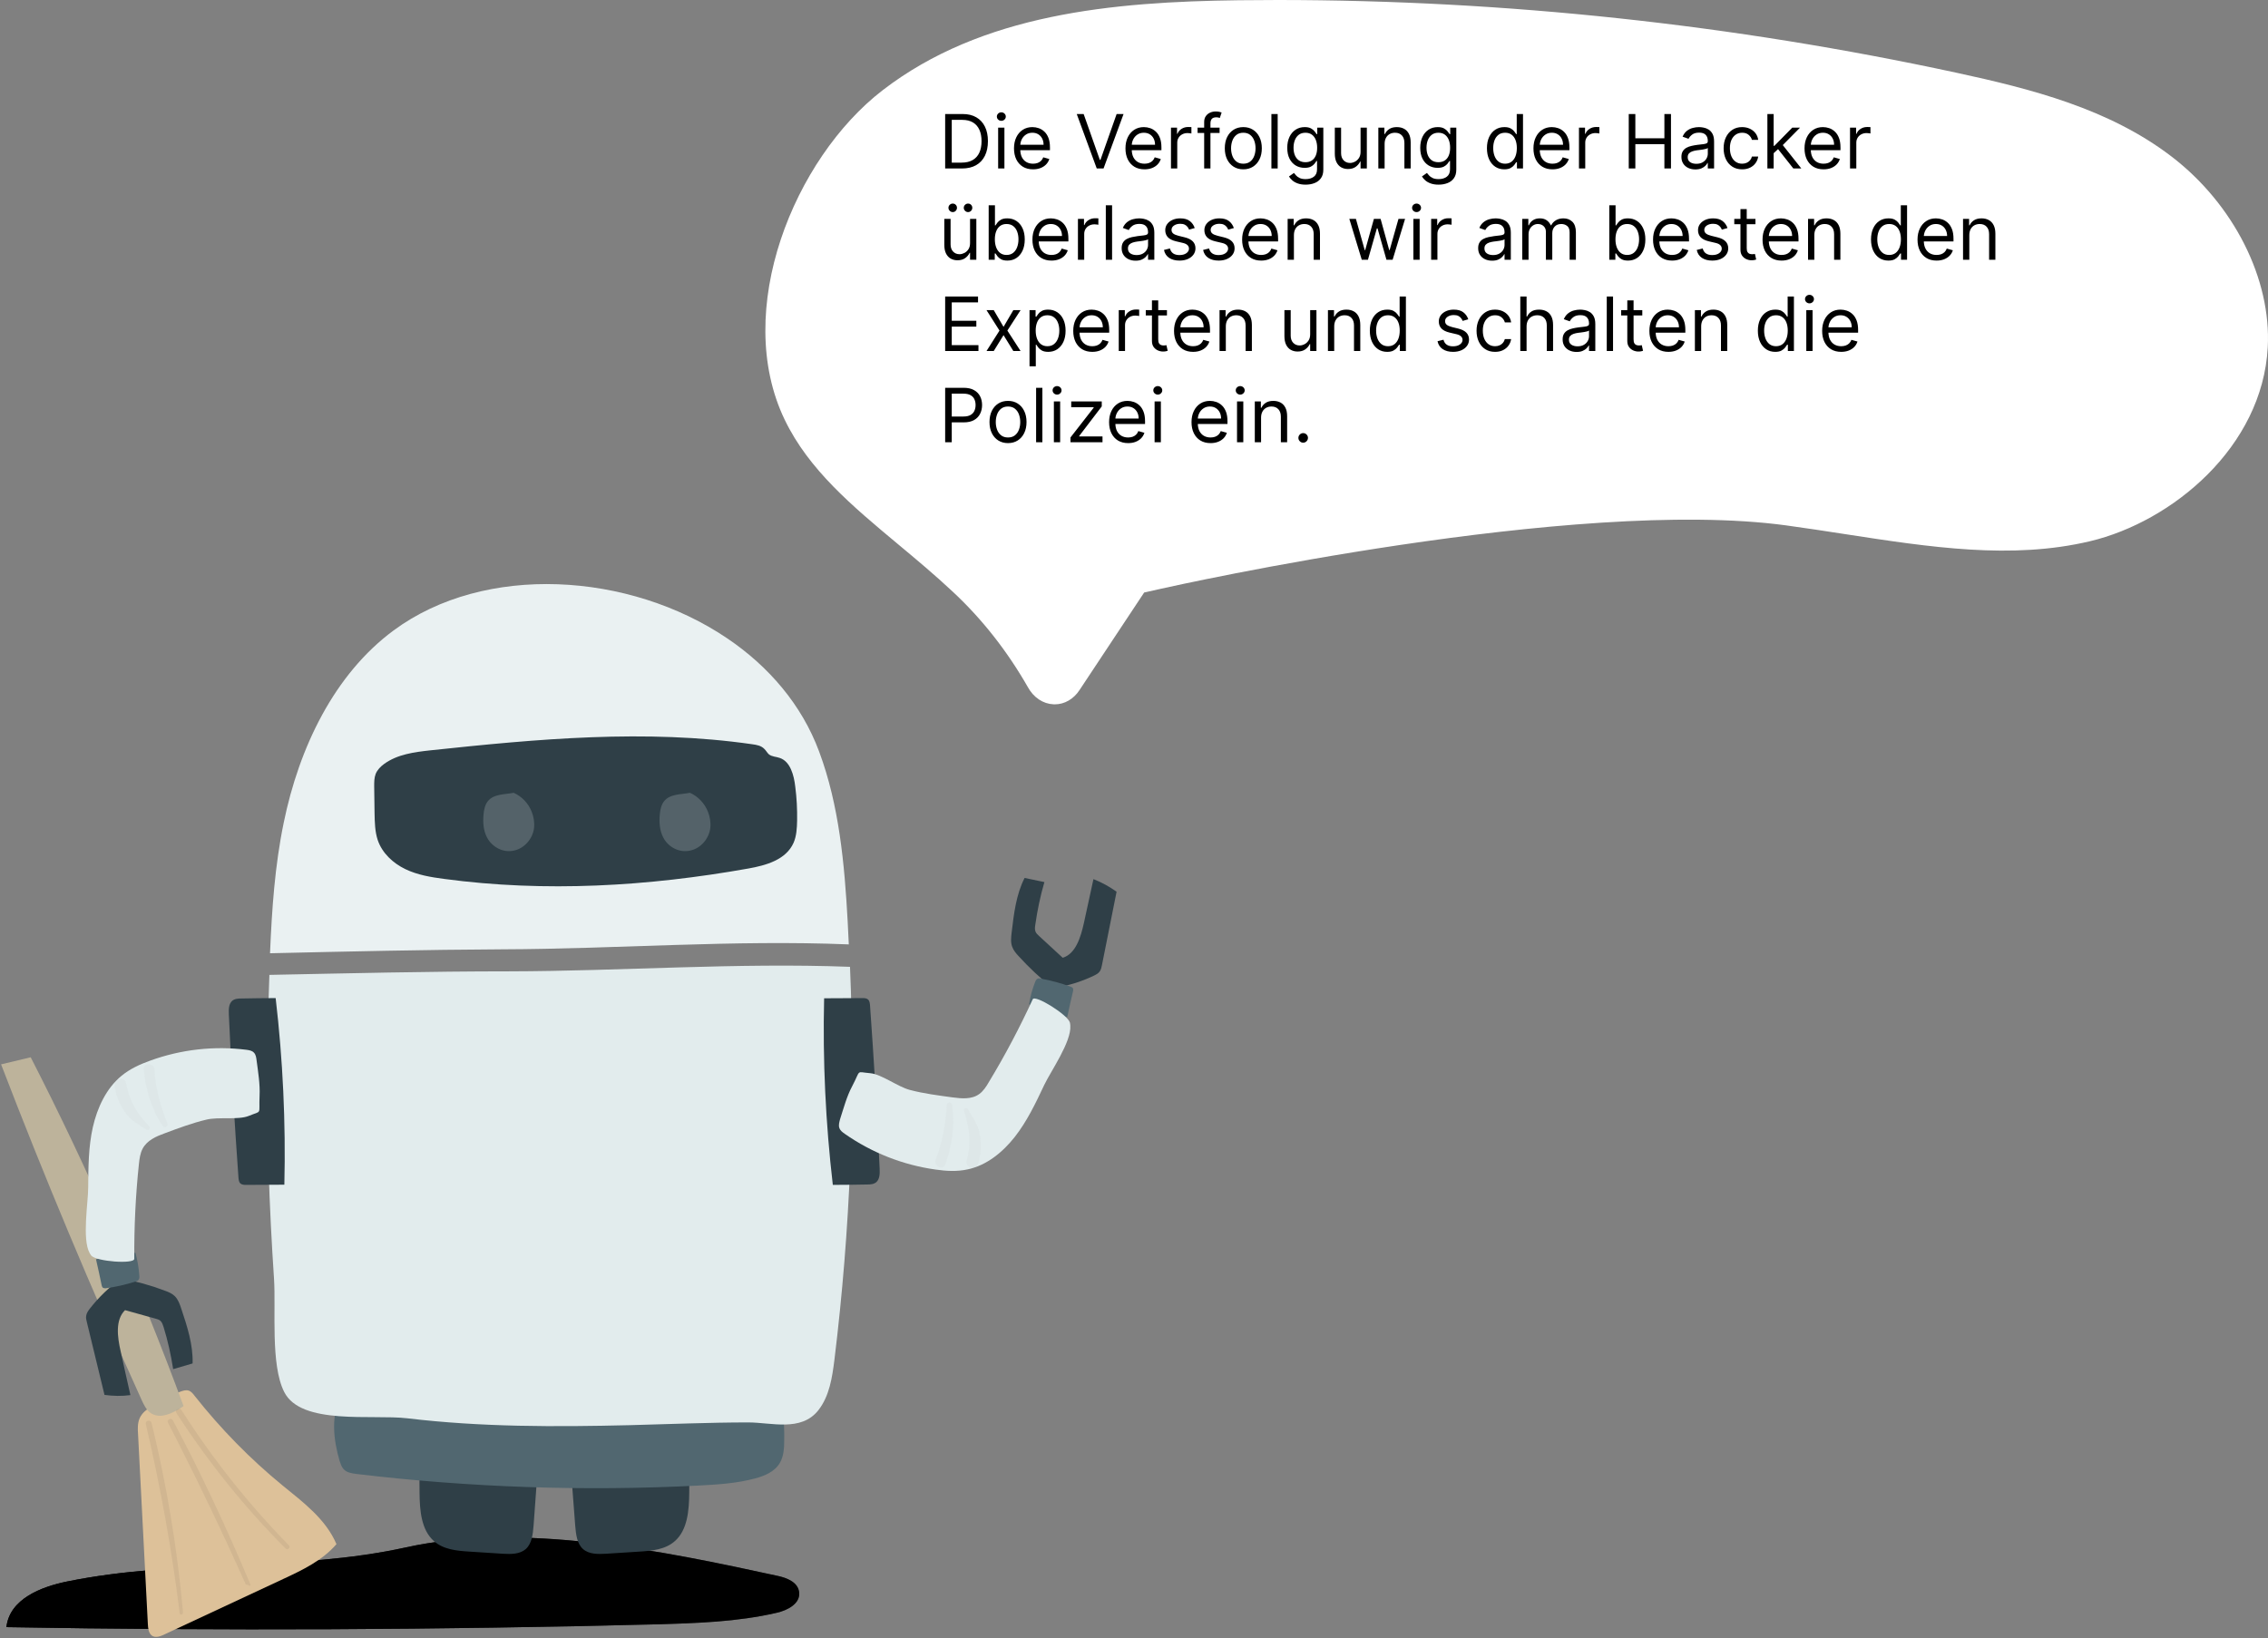 <svg width="969" height="700" viewBox="0 0 969 700" fill="none" xmlns="http://www.w3.org/2000/svg">
<rect x="0" y="0" width="969" height="700" fill="#808080" stroke="none"/>
<path d="M450.648 301C450.462 301 450.277 300.996 450.09 300.987C447.909 300.894 445.779 300.185 443.882 298.919C441.985 297.654 440.377 295.87 439.194 293.718C430.334 278.187 419.461 264.373 406.968 252.775C399.405 245.685 391.502 239.093 383.86 232.717C364.143 216.274 345.575 200.788 335.268 179.389C312.796 132.729 339.261 67.738 377.068 38.592C419.474 5.903 475.252 0.776 529.211 0.104C534.819 0.034 540.43 -0 546.045 2.86387e-06C643.268 0.044 740.287 10.449 835.904 31.086C867.699 37.966 900.981 46.395 927.726 66.849C954.311 87.183 970.471 119.203 968.894 148.427C966.593 191.09 928.034 222.968 892.922 231.302C859.456 239.24 824.689 233.876 787.883 228.195C779.757 226.942 771.356 225.645 763.048 224.518C672.755 212.277 503.133 250.007 495.957 251.62L488.838 253.218L461.214 294.913C459.971 296.813 458.371 298.351 456.538 299.407C454.706 300.463 452.69 301.008 450.648 301Z" fill="white"/>
<path d="M411 72H403.818V48.727H411.318C413.576 48.727 415.508 49.193 417.114 50.125C418.72 51.049 419.951 52.379 420.807 54.114C421.663 55.841 422.091 57.909 422.091 60.318C422.091 62.742 421.659 64.829 420.795 66.579C419.932 68.322 418.674 69.663 417.023 70.602C415.371 71.534 413.364 72 411 72ZM406.636 69.5H410.818C412.742 69.5 414.337 69.129 415.602 68.386C416.867 67.644 417.811 66.587 418.432 65.216C419.053 63.845 419.364 62.212 419.364 60.318C419.364 58.439 419.057 56.822 418.443 55.466C417.83 54.102 416.913 53.057 415.693 52.33C414.473 51.595 412.955 51.227 411.136 51.227H406.636V69.5ZM426.455 72V54.545H429.136V72H426.455ZM427.818 51.636C427.295 51.636 426.845 51.458 426.466 51.102C426.095 50.746 425.909 50.318 425.909 49.818C425.909 49.318 426.095 48.89 426.466 48.534C426.845 48.178 427.295 48 427.818 48C428.341 48 428.788 48.178 429.159 48.534C429.538 48.89 429.727 49.318 429.727 49.818C429.727 50.318 429.538 50.746 429.159 51.102C428.788 51.458 428.341 51.636 427.818 51.636ZM441.366 72.364C439.685 72.364 438.234 71.992 437.014 71.25C435.802 70.5 434.866 69.454 434.207 68.114C433.556 66.765 433.23 65.197 433.23 63.409C433.23 61.621 433.556 60.045 434.207 58.682C434.866 57.311 435.783 56.242 436.957 55.477C438.139 54.705 439.518 54.318 441.094 54.318C442.003 54.318 442.901 54.47 443.787 54.773C444.673 55.076 445.48 55.568 446.207 56.25C446.935 56.924 447.514 57.818 447.946 58.932C448.378 60.045 448.594 61.417 448.594 63.045V64.182H435.139V61.864H445.866C445.866 60.879 445.67 60 445.276 59.227C444.889 58.455 444.336 57.845 443.616 57.398C442.904 56.951 442.063 56.727 441.094 56.727C440.026 56.727 439.101 56.992 438.321 57.523C437.548 58.045 436.954 58.727 436.537 59.568C436.12 60.409 435.912 61.311 435.912 62.273V63.818C435.912 65.136 436.139 66.254 436.594 67.171C437.056 68.079 437.696 68.773 438.514 69.25C439.332 69.72 440.283 69.954 441.366 69.954C442.071 69.954 442.707 69.856 443.276 69.659C443.851 69.454 444.348 69.151 444.764 68.75C445.181 68.341 445.503 67.833 445.73 67.227L448.321 67.954C448.048 68.833 447.59 69.606 446.946 70.273C446.302 70.932 445.507 71.447 444.56 71.818C443.613 72.182 442.548 72.364 441.366 72.364ZM462.991 48.727L469.901 68.318H470.173L477.082 48.727H480.037L471.491 72H468.582L460.037 48.727H462.991ZM488.991 72.364C487.31 72.364 485.859 71.992 484.639 71.25C483.427 70.5 482.491 69.454 481.832 68.114C481.181 66.765 480.855 65.197 480.855 63.409C480.855 61.621 481.181 60.045 481.832 58.682C482.491 57.311 483.408 56.242 484.582 55.477C485.764 54.705 487.143 54.318 488.719 54.318C489.628 54.318 490.526 54.47 491.412 54.773C492.298 55.076 493.105 55.568 493.832 56.25C494.56 56.924 495.139 57.818 495.571 58.932C496.003 60.045 496.219 61.417 496.219 63.045V64.182H482.764V61.864H493.491C493.491 60.879 493.295 60 492.901 59.227C492.514 58.455 491.961 57.845 491.241 57.398C490.529 56.951 489.688 56.727 488.719 56.727C487.651 56.727 486.726 56.992 485.946 57.523C485.173 58.045 484.579 58.727 484.162 59.568C483.745 60.409 483.537 61.311 483.537 62.273V63.818C483.537 65.136 483.764 66.254 484.219 67.171C484.681 68.079 485.321 68.773 486.139 69.25C486.957 69.72 487.908 69.954 488.991 69.954C489.696 69.954 490.332 69.856 490.901 69.659C491.476 69.454 491.973 69.151 492.389 68.75C492.806 68.341 493.128 67.833 493.355 67.227L495.946 67.954C495.673 68.833 495.215 69.606 494.571 70.273C493.927 70.932 493.132 71.447 492.185 71.818C491.238 72.182 490.173 72.364 488.991 72.364ZM500.298 72V54.545H502.889V57.182H503.071C503.389 56.318 503.965 55.617 504.798 55.08C505.632 54.542 506.571 54.273 507.616 54.273C507.813 54.273 508.06 54.276 508.355 54.284C508.651 54.292 508.874 54.303 509.026 54.318V57.045C508.935 57.023 508.726 56.989 508.401 56.943C508.082 56.89 507.745 56.864 507.389 56.864C506.541 56.864 505.783 57.042 505.116 57.398C504.457 57.746 503.935 58.231 503.548 58.852C503.17 59.466 502.98 60.167 502.98 60.955V72H500.298ZM521.071 54.545V56.818H511.662V54.545H521.071ZM514.48 72V52.136C514.48 51.136 514.715 50.303 515.185 49.636C515.654 48.97 516.264 48.47 517.014 48.136C517.764 47.803 518.556 47.636 519.389 47.636C520.048 47.636 520.586 47.689 521.003 47.795C521.42 47.901 521.73 48 521.935 48.091L521.162 50.409C521.026 50.364 520.836 50.307 520.594 50.239C520.359 50.17 520.048 50.136 519.662 50.136C518.776 50.136 518.135 50.36 517.741 50.807C517.355 51.254 517.162 51.909 517.162 52.773V72H514.48ZM531.202 72.364C529.626 72.364 528.243 71.989 527.054 71.239C525.872 70.489 524.948 69.439 524.281 68.091C523.622 66.742 523.293 65.167 523.293 63.364C523.293 61.545 523.622 59.958 524.281 58.602C524.948 57.246 525.872 56.193 527.054 55.443C528.243 54.693 529.626 54.318 531.202 54.318C532.777 54.318 534.156 54.693 535.338 55.443C536.527 56.193 537.452 57.246 538.111 58.602C538.777 59.958 539.111 61.545 539.111 63.364C539.111 65.167 538.777 66.742 538.111 68.091C537.452 69.439 536.527 70.489 535.338 71.239C534.156 71.989 532.777 72.364 531.202 72.364ZM531.202 69.954C532.399 69.954 533.384 69.648 534.156 69.034C534.929 68.421 535.501 67.614 535.872 66.614C536.243 65.614 536.429 64.53 536.429 63.364C536.429 62.197 536.243 61.11 535.872 60.102C535.501 59.095 534.929 58.28 534.156 57.659C533.384 57.038 532.399 56.727 531.202 56.727C530.005 56.727 529.02 57.038 528.247 57.659C527.474 58.28 526.902 59.095 526.531 60.102C526.16 61.11 525.974 62.197 525.974 63.364C525.974 64.53 526.16 65.614 526.531 66.614C526.902 67.614 527.474 68.421 528.247 69.034C529.02 69.648 530.005 69.954 531.202 69.954ZM545.886 48.727V72H543.205V48.727H545.886ZM557.844 78.909C556.548 78.909 555.435 78.742 554.503 78.409C553.571 78.083 552.795 77.651 552.173 77.114C551.56 76.583 551.071 76.015 550.707 75.409L552.844 73.909C553.086 74.227 553.393 74.591 553.764 75C554.135 75.417 554.643 75.776 555.287 76.079C555.938 76.39 556.791 76.546 557.844 76.546C559.253 76.546 560.416 76.204 561.332 75.523C562.249 74.841 562.707 73.773 562.707 72.318V68.773H562.48C562.283 69.091 562.003 69.485 561.639 69.954C561.283 70.417 560.768 70.829 560.094 71.193C559.427 71.549 558.526 71.727 557.389 71.727C555.98 71.727 554.715 71.394 553.594 70.727C552.48 70.061 551.598 69.091 550.946 67.818C550.302 66.546 549.98 65 549.98 63.182C549.98 61.394 550.295 59.837 550.923 58.511C551.552 57.178 552.427 56.148 553.548 55.42C554.67 54.686 555.965 54.318 557.435 54.318C558.571 54.318 559.473 54.508 560.139 54.886C560.813 55.258 561.329 55.682 561.685 56.159C562.048 56.629 562.329 57.015 562.526 57.318H562.798V54.545H565.389V72.5C565.389 74 565.048 75.22 564.366 76.159C563.692 77.106 562.783 77.799 561.639 78.239C560.503 78.686 559.238 78.909 557.844 78.909ZM557.753 69.318C558.829 69.318 559.738 69.072 560.48 68.579C561.223 68.087 561.787 67.379 562.173 66.454C562.56 65.53 562.753 64.424 562.753 63.136C562.753 61.879 562.563 60.769 562.185 59.807C561.806 58.845 561.245 58.091 560.503 57.545C559.76 57 558.844 56.727 557.753 56.727C556.616 56.727 555.67 57.015 554.912 57.591C554.162 58.167 553.598 58.939 553.219 59.909C552.848 60.879 552.662 61.955 552.662 63.136C552.662 64.349 552.851 65.421 553.23 66.352C553.616 67.276 554.185 68.004 554.935 68.534C555.692 69.057 556.632 69.318 557.753 69.318ZM581.298 64.864V54.545H583.98V72H581.298V69.046H581.116C580.707 69.932 580.071 70.686 579.207 71.307C578.344 71.921 577.253 72.227 575.935 72.227C574.844 72.227 573.874 71.989 573.026 71.511C572.177 71.026 571.51 70.299 571.026 69.329C570.541 68.352 570.298 67.121 570.298 65.636V54.545H572.98V65.454C572.98 66.727 573.336 67.742 574.048 68.5C574.768 69.258 575.685 69.636 576.798 69.636C577.465 69.636 578.143 69.466 578.832 69.125C579.529 68.784 580.113 68.261 580.582 67.557C581.06 66.852 581.298 65.954 581.298 64.864ZM591.574 61.5V72H588.892V54.545H591.483V57.273H591.71C592.119 56.386 592.741 55.674 593.574 55.136C594.407 54.591 595.483 54.318 596.801 54.318C597.983 54.318 599.017 54.561 599.903 55.045C600.79 55.523 601.479 56.25 601.972 57.227C602.464 58.197 602.71 59.424 602.71 60.909V72H600.028V61.091C600.028 59.72 599.672 58.651 598.96 57.886C598.248 57.114 597.271 56.727 596.028 56.727C595.172 56.727 594.407 56.913 593.733 57.284C593.066 57.655 592.54 58.197 592.153 58.909C591.767 59.621 591.574 60.485 591.574 61.5ZM614.656 78.909C613.361 78.909 612.247 78.742 611.315 78.409C610.384 78.083 609.607 77.651 608.986 77.114C608.372 76.583 607.884 76.015 607.52 75.409L609.656 73.909C609.899 74.227 610.205 74.591 610.577 75C610.948 75.417 611.455 75.776 612.099 76.079C612.751 76.39 613.603 76.546 614.656 76.546C616.065 76.546 617.228 76.204 618.145 75.523C619.062 74.841 619.52 73.773 619.52 72.318V68.773H619.293C619.096 69.091 618.815 69.485 618.452 69.954C618.096 70.417 617.58 70.829 616.906 71.193C616.24 71.549 615.338 71.727 614.202 71.727C612.793 71.727 611.527 71.394 610.406 70.727C609.293 70.061 608.41 69.091 607.759 67.818C607.115 66.546 606.793 65 606.793 63.182C606.793 61.394 607.107 59.837 607.736 58.511C608.365 57.178 609.24 56.148 610.361 55.42C611.482 54.686 612.777 54.318 614.247 54.318C615.384 54.318 616.285 54.508 616.952 54.886C617.626 55.258 618.141 55.682 618.497 56.159C618.861 56.629 619.141 57.015 619.338 57.318H619.611V54.545H622.202V72.5C622.202 74 621.861 75.22 621.179 76.159C620.505 77.106 619.596 77.799 618.452 78.239C617.315 78.686 616.05 78.909 614.656 78.909ZM614.565 69.318C615.641 69.318 616.55 69.072 617.293 68.579C618.035 68.087 618.599 67.379 618.986 66.454C619.372 65.53 619.565 64.424 619.565 63.136C619.565 61.879 619.376 60.769 618.997 59.807C618.618 58.845 618.058 58.091 617.315 57.545C616.573 57 615.656 56.727 614.565 56.727C613.429 56.727 612.482 57.015 611.724 57.591C610.974 58.167 610.41 58.939 610.031 59.909C609.66 60.879 609.474 61.955 609.474 63.136C609.474 64.349 609.664 65.421 610.043 66.352C610.429 67.276 610.997 68.004 611.747 68.534C612.505 69.057 613.444 69.318 614.565 69.318ZM642.702 72.364C641.247 72.364 639.963 71.996 638.849 71.261C637.736 70.519 636.865 69.474 636.236 68.125C635.607 66.769 635.293 65.167 635.293 63.318C635.293 61.485 635.607 59.894 636.236 58.545C636.865 57.197 637.74 56.155 638.861 55.42C639.982 54.686 641.277 54.318 642.747 54.318C643.884 54.318 644.781 54.508 645.44 54.886C646.107 55.258 646.615 55.682 646.963 56.159C647.319 56.629 647.596 57.015 647.793 57.318H648.02V48.727H650.702V72H648.111V69.318H647.793C647.596 69.636 647.315 70.038 646.952 70.523C646.588 71 646.069 71.428 645.395 71.807C644.721 72.178 643.823 72.364 642.702 72.364ZM643.065 69.954C644.141 69.954 645.05 69.674 645.793 69.114C646.535 68.546 647.099 67.761 647.486 66.761C647.872 65.754 648.065 64.591 648.065 63.273C648.065 61.97 647.876 60.83 647.497 59.852C647.118 58.867 646.558 58.102 645.815 57.557C645.073 57.004 644.156 56.727 643.065 56.727C641.929 56.727 640.982 57.019 640.224 57.602C639.474 58.178 638.91 58.962 638.531 59.955C638.16 60.939 637.974 62.045 637.974 63.273C637.974 64.515 638.164 65.644 638.543 66.659C638.929 67.667 639.497 68.47 640.247 69.068C641.005 69.659 641.944 69.954 643.065 69.954ZM663.304 72.364C661.622 72.364 660.171 71.992 658.952 71.25C657.74 70.5 656.804 69.454 656.145 68.114C655.493 66.765 655.168 65.197 655.168 63.409C655.168 61.621 655.493 60.045 656.145 58.682C656.804 57.311 657.721 56.242 658.895 55.477C660.077 54.705 661.455 54.318 663.031 54.318C663.94 54.318 664.838 54.47 665.724 54.773C666.611 55.076 667.418 55.568 668.145 56.25C668.872 56.924 669.452 57.818 669.884 58.932C670.315 60.045 670.531 61.417 670.531 63.045V64.182H657.077V61.864H667.804C667.804 60.879 667.607 60 667.213 59.227C666.827 58.455 666.274 57.845 665.554 57.398C664.842 56.951 664.001 56.727 663.031 56.727C661.963 56.727 661.039 56.992 660.259 57.523C659.486 58.045 658.891 58.727 658.474 59.568C658.058 60.409 657.849 61.311 657.849 62.273V63.818C657.849 65.136 658.077 66.254 658.531 67.171C658.993 68.079 659.634 68.773 660.452 69.25C661.27 69.72 662.221 69.954 663.304 69.954C664.009 69.954 664.645 69.856 665.213 69.659C665.789 69.454 666.285 69.151 666.702 68.75C667.118 68.341 667.44 67.833 667.668 67.227L670.259 67.954C669.986 68.833 669.527 69.606 668.884 70.273C668.24 70.932 667.444 71.447 666.497 71.818C665.55 72.182 664.486 72.364 663.304 72.364ZM674.611 72V54.545H677.202V57.182H677.384C677.702 56.318 678.277 55.617 679.111 55.08C679.944 54.542 680.884 54.273 681.929 54.273C682.126 54.273 682.372 54.276 682.668 54.284C682.963 54.292 683.187 54.303 683.338 54.318V57.045C683.247 57.023 683.039 56.989 682.713 56.943C682.395 56.89 682.058 56.864 681.702 56.864C680.853 56.864 680.096 57.042 679.429 57.398C678.77 57.746 678.247 58.231 677.861 58.852C677.482 59.466 677.293 60.167 677.293 60.955V72H674.611ZM695.881 72V48.727H698.699V59.091H711.108V48.727H713.926V72H711.108V61.591H698.699V72H695.881ZM724.341 72.409C723.235 72.409 722.231 72.201 721.33 71.784C720.428 71.36 719.712 70.75 719.182 69.954C718.652 69.151 718.386 68.182 718.386 67.046C718.386 66.046 718.583 65.235 718.977 64.614C719.371 63.985 719.898 63.492 720.557 63.136C721.216 62.78 721.943 62.515 722.739 62.341C723.542 62.159 724.348 62.015 725.159 61.909C726.22 61.773 727.08 61.67 727.739 61.602C728.405 61.526 728.89 61.401 729.193 61.227C729.504 61.053 729.659 60.75 729.659 60.318V60.227C729.659 59.106 729.352 58.235 728.739 57.614C728.133 56.992 727.212 56.682 725.977 56.682C724.697 56.682 723.693 56.962 722.966 57.523C722.239 58.083 721.727 58.682 721.432 59.318L718.886 58.409C719.341 57.349 719.947 56.523 720.705 55.932C721.47 55.333 722.303 54.917 723.205 54.682C724.114 54.439 725.008 54.318 725.886 54.318C726.447 54.318 727.091 54.386 727.818 54.523C728.553 54.651 729.261 54.92 729.943 55.33C730.633 55.739 731.205 56.356 731.659 57.182C732.114 58.008 732.341 59.114 732.341 60.5V72H729.659V69.636H729.523C729.341 70.015 729.038 70.421 728.614 70.852C728.189 71.284 727.625 71.651 726.92 71.954C726.216 72.258 725.356 72.409 724.341 72.409ZM724.75 70C725.811 70 726.705 69.792 727.432 69.375C728.167 68.958 728.72 68.421 729.091 67.761C729.47 67.102 729.659 66.409 729.659 65.682V63.227C729.545 63.364 729.295 63.489 728.909 63.602C728.53 63.708 728.091 63.803 727.591 63.886C727.098 63.962 726.617 64.03 726.148 64.091C725.686 64.144 725.311 64.189 725.023 64.227C724.326 64.318 723.674 64.466 723.068 64.671C722.47 64.867 721.985 65.167 721.614 65.568C721.25 65.962 721.068 66.5 721.068 67.182C721.068 68.114 721.413 68.818 722.102 69.296C722.799 69.765 723.682 70 724.75 70ZM744.327 72.364C742.69 72.364 741.281 71.977 740.099 71.204C738.918 70.432 738.009 69.367 737.372 68.011C736.736 66.655 736.418 65.106 736.418 63.364C736.418 61.591 736.743 60.026 737.395 58.67C738.054 57.307 738.971 56.242 740.145 55.477C741.327 54.705 742.705 54.318 744.281 54.318C745.509 54.318 746.615 54.545 747.599 55C748.584 55.455 749.391 56.091 750.02 56.909C750.649 57.727 751.039 58.682 751.19 59.773H748.509C748.304 58.977 747.849 58.273 747.145 57.659C746.448 57.038 745.509 56.727 744.327 56.727C743.281 56.727 742.365 57 741.577 57.545C740.796 58.083 740.187 58.845 739.747 59.83C739.315 60.807 739.099 61.955 739.099 63.273C739.099 64.621 739.312 65.796 739.736 66.796C740.168 67.796 740.774 68.572 741.554 69.125C742.342 69.678 743.266 69.954 744.327 69.954C745.024 69.954 745.656 69.833 746.224 69.591C746.793 69.349 747.274 69 747.668 68.546C748.062 68.091 748.342 67.546 748.509 66.909H751.19C751.039 67.939 750.664 68.867 750.065 69.693C749.474 70.511 748.69 71.163 747.713 71.648C746.743 72.125 745.615 72.364 744.327 72.364ZM757.611 65.636L757.565 62.318H758.111L765.747 54.545H769.065L760.929 62.773H760.702L757.611 65.636ZM755.111 72V48.727H757.793V72H755.111ZM766.202 72L759.384 63.364L761.293 61.5L769.611 72H766.202ZM779.116 72.364C777.435 72.364 775.984 71.992 774.764 71.25C773.552 70.5 772.616 69.454 771.957 68.114C771.306 66.765 770.98 65.197 770.98 63.409C770.98 61.621 771.306 60.045 771.957 58.682C772.616 57.311 773.533 56.242 774.707 55.477C775.889 54.705 777.268 54.318 778.844 54.318C779.753 54.318 780.651 54.47 781.537 54.773C782.423 55.076 783.23 55.568 783.957 56.25C784.685 56.924 785.264 57.818 785.696 58.932C786.128 60.045 786.344 61.417 786.344 63.045V64.182H772.889V61.864H783.616C783.616 60.879 783.42 60 783.026 59.227C782.639 58.455 782.086 57.845 781.366 57.398C780.654 56.951 779.813 56.727 778.844 56.727C777.776 56.727 776.851 56.992 776.071 57.523C775.298 58.045 774.704 58.727 774.287 59.568C773.87 60.409 773.662 61.311 773.662 62.273V63.818C773.662 65.136 773.889 66.254 774.344 67.171C774.806 68.079 775.446 68.773 776.264 69.25C777.082 69.72 778.033 69.954 779.116 69.954C779.821 69.954 780.457 69.856 781.026 69.659C781.601 69.454 782.098 69.151 782.514 68.75C782.931 68.341 783.253 67.833 783.48 67.227L786.071 67.954C785.798 68.833 785.34 69.606 784.696 70.273C784.052 70.932 783.257 71.447 782.31 71.818C781.363 72.182 780.298 72.364 779.116 72.364ZM790.423 72V54.545H793.014V57.182H793.196C793.514 56.318 794.09 55.617 794.923 55.08C795.757 54.542 796.696 54.273 797.741 54.273C797.938 54.273 798.185 54.276 798.48 54.284C798.776 54.292 798.999 54.303 799.151 54.318V57.045C799.06 57.023 798.851 56.989 798.526 56.943C798.207 56.89 797.87 56.864 797.514 56.864C796.666 56.864 795.908 57.042 795.241 57.398C794.582 57.746 794.06 58.231 793.673 58.852C793.295 59.466 793.105 60.167 793.105 60.955V72H790.423ZM414.455 103.864V93.546H417.136V111H414.455V108.045H414.273C413.864 108.932 413.227 109.686 412.364 110.307C411.5 110.92 410.409 111.227 409.091 111.227C408 111.227 407.03 110.989 406.182 110.511C405.333 110.027 404.667 109.299 404.182 108.33C403.697 107.352 403.455 106.121 403.455 104.636V93.546H406.136V104.455C406.136 105.727 406.492 106.742 407.205 107.5C407.924 108.258 408.841 108.636 409.955 108.636C410.621 108.636 411.299 108.466 411.989 108.125C412.686 107.784 413.269 107.261 413.739 106.557C414.216 105.852 414.455 104.955 414.455 103.864ZM407.045 90.636C406.568 90.636 406.144 90.454 405.773 90.091C405.409 89.72 405.227 89.296 405.227 88.818C405.227 88.296 405.409 87.864 405.773 87.523C406.144 87.174 406.568 87 407.045 87C407.568 87 408 87.174 408.341 87.523C408.689 87.864 408.864 88.296 408.864 88.818C408.864 89.296 408.689 89.72 408.341 90.091C408 90.454 407.568 90.636 407.045 90.636ZM413.591 90.636C413.114 90.636 412.689 90.454 412.318 90.091C411.955 89.72 411.773 89.296 411.773 88.818C411.773 88.296 411.955 87.864 412.318 87.523C412.689 87.174 413.114 87 413.591 87C414.114 87 414.545 87.174 414.886 87.523C415.235 87.864 415.409 88.296 415.409 88.818C415.409 89.296 415.235 89.72 414.886 90.091C414.545 90.454 414.114 90.636 413.591 90.636ZM422.412 111V87.727H425.094V96.318H425.321C425.518 96.015 425.791 95.629 426.139 95.159C426.495 94.682 427.003 94.258 427.662 93.886C428.329 93.508 429.23 93.318 430.366 93.318C431.836 93.318 433.132 93.686 434.253 94.421C435.374 95.155 436.249 96.197 436.878 97.546C437.507 98.894 437.821 100.485 437.821 102.318C437.821 104.167 437.507 105.769 436.878 107.125C436.249 108.473 435.378 109.519 434.264 110.261C433.151 110.996 431.866 111.364 430.412 111.364C429.291 111.364 428.393 111.178 427.719 110.807C427.045 110.428 426.526 110 426.162 109.523C425.798 109.038 425.518 108.636 425.321 108.318H425.003V111H422.412ZM425.048 102.273C425.048 103.591 425.241 104.754 425.628 105.761C426.014 106.761 426.579 107.545 427.321 108.114C428.063 108.674 428.973 108.955 430.048 108.955C431.17 108.955 432.105 108.659 432.855 108.068C433.613 107.47 434.181 106.667 434.56 105.659C434.946 104.644 435.139 103.515 435.139 102.273C435.139 101.045 434.95 99.939 434.571 98.954C434.2 97.962 433.635 97.178 432.878 96.602C432.128 96.019 431.185 95.727 430.048 95.727C428.957 95.727 428.041 96.004 427.298 96.557C426.556 97.102 425.995 97.867 425.616 98.852C425.238 99.829 425.048 100.97 425.048 102.273ZM449.241 111.364C447.56 111.364 446.109 110.992 444.889 110.25C443.677 109.5 442.741 108.455 442.082 107.114C441.431 105.765 441.105 104.197 441.105 102.409C441.105 100.621 441.431 99.046 442.082 97.682C442.741 96.311 443.658 95.242 444.832 94.477C446.014 93.704 447.393 93.318 448.969 93.318C449.878 93.318 450.776 93.47 451.662 93.773C452.548 94.076 453.355 94.568 454.082 95.25C454.81 95.924 455.389 96.818 455.821 97.932C456.253 99.046 456.469 100.417 456.469 102.045V103.182H443.014V100.864H453.741C453.741 99.879 453.545 99 453.151 98.227C452.764 97.454 452.211 96.845 451.491 96.398C450.779 95.951 449.938 95.727 448.969 95.727C447.901 95.727 446.976 95.992 446.196 96.523C445.423 97.046 444.829 97.727 444.412 98.568C443.995 99.409 443.787 100.311 443.787 101.273V102.818C443.787 104.136 444.014 105.254 444.469 106.17C444.931 107.08 445.571 107.773 446.389 108.25C447.207 108.72 448.158 108.955 449.241 108.955C449.946 108.955 450.582 108.856 451.151 108.659C451.726 108.455 452.223 108.152 452.639 107.75C453.056 107.341 453.378 106.833 453.605 106.227L456.196 106.955C455.923 107.833 455.465 108.606 454.821 109.273C454.177 109.932 453.382 110.447 452.435 110.818C451.488 111.182 450.423 111.364 449.241 111.364ZM460.548 111V93.546H463.139V96.182H463.321C463.639 95.318 464.215 94.617 465.048 94.079C465.882 93.542 466.821 93.273 467.866 93.273C468.063 93.273 468.31 93.276 468.605 93.284C468.901 93.292 469.124 93.303 469.276 93.318V96.046C469.185 96.023 468.976 95.989 468.651 95.943C468.332 95.89 467.995 95.864 467.639 95.864C466.791 95.864 466.033 96.042 465.366 96.398C464.707 96.746 464.185 97.231 463.798 97.852C463.42 98.466 463.23 99.167 463.23 99.954V111H460.548ZM475.136 87.727V111H472.455V87.727H475.136ZM485.185 111.409C484.079 111.409 483.075 111.201 482.173 110.784C481.272 110.36 480.556 109.75 480.026 108.955C479.495 108.152 479.23 107.182 479.23 106.045C479.23 105.045 479.427 104.235 479.821 103.614C480.215 102.985 480.741 102.492 481.401 102.136C482.06 101.78 482.787 101.515 483.582 101.341C484.385 101.159 485.192 101.015 486.003 100.909C487.063 100.773 487.923 100.67 488.582 100.602C489.249 100.527 489.734 100.402 490.037 100.227C490.348 100.053 490.503 99.75 490.503 99.318V99.227C490.503 98.106 490.196 97.235 489.582 96.614C488.976 95.992 488.056 95.682 486.821 95.682C485.541 95.682 484.537 95.962 483.81 96.523C483.082 97.083 482.571 97.682 482.276 98.318L479.73 97.409C480.185 96.349 480.791 95.523 481.548 94.932C482.313 94.333 483.147 93.917 484.048 93.682C484.957 93.439 485.851 93.318 486.73 93.318C487.291 93.318 487.935 93.386 488.662 93.523C489.397 93.651 490.105 93.921 490.787 94.329C491.476 94.739 492.048 95.356 492.503 96.182C492.957 97.008 493.185 98.114 493.185 99.5V111H490.503V108.636H490.366C490.185 109.015 489.882 109.42 489.457 109.852C489.033 110.284 488.469 110.652 487.764 110.955C487.06 111.258 486.2 111.409 485.185 111.409ZM485.594 109C486.654 109 487.548 108.792 488.276 108.375C489.01 107.958 489.563 107.42 489.935 106.761C490.313 106.102 490.503 105.409 490.503 104.682V102.227C490.389 102.364 490.139 102.489 489.753 102.602C489.374 102.708 488.935 102.803 488.435 102.886C487.942 102.962 487.461 103.03 486.991 103.091C486.529 103.144 486.154 103.189 485.866 103.227C485.17 103.318 484.518 103.466 483.912 103.67C483.313 103.867 482.829 104.167 482.457 104.568C482.094 104.962 481.912 105.5 481.912 106.182C481.912 107.114 482.257 107.818 482.946 108.295C483.643 108.765 484.526 109 485.594 109ZM510.443 97.454L508.034 98.136C507.883 97.735 507.659 97.345 507.364 96.966C507.076 96.579 506.682 96.261 506.182 96.011C505.682 95.761 505.042 95.636 504.261 95.636C503.193 95.636 502.303 95.883 501.591 96.375C500.886 96.86 500.534 97.477 500.534 98.227C500.534 98.894 500.777 99.421 501.261 99.807C501.746 100.193 502.504 100.515 503.534 100.773L506.125 101.409C507.686 101.788 508.848 102.367 509.614 103.148C510.379 103.92 510.761 104.917 510.761 106.136C510.761 107.136 510.473 108.03 509.898 108.818C509.33 109.606 508.534 110.227 507.511 110.682C506.489 111.136 505.299 111.364 503.943 111.364C502.163 111.364 500.689 110.977 499.523 110.205C498.356 109.432 497.617 108.303 497.307 106.818L499.852 106.182C500.095 107.121 500.553 107.826 501.227 108.295C501.909 108.765 502.799 109 503.898 109C505.148 109 506.14 108.735 506.875 108.205C507.617 107.667 507.989 107.023 507.989 106.273C507.989 105.667 507.777 105.159 507.352 104.75C506.928 104.333 506.277 104.023 505.398 103.818L502.489 103.136C500.89 102.758 499.716 102.17 498.966 101.375C498.223 100.572 497.852 99.568 497.852 98.364C497.852 97.379 498.129 96.508 498.682 95.75C499.242 94.992 500.004 94.398 500.966 93.966C501.936 93.534 503.034 93.318 504.261 93.318C505.989 93.318 507.345 93.697 508.33 94.454C509.322 95.212 510.027 96.212 510.443 97.454ZM527.162 97.454L524.753 98.136C524.601 97.735 524.378 97.345 524.082 96.966C523.795 96.579 523.401 96.261 522.901 96.011C522.401 95.761 521.76 95.636 520.98 95.636C519.912 95.636 519.022 95.883 518.31 96.375C517.605 96.86 517.253 97.477 517.253 98.227C517.253 98.894 517.495 99.421 517.98 99.807C518.465 100.193 519.223 100.515 520.253 100.773L522.844 101.409C524.404 101.788 525.567 102.367 526.332 103.148C527.098 103.92 527.48 104.917 527.48 106.136C527.48 107.136 527.192 108.03 526.616 108.818C526.048 109.606 525.253 110.227 524.23 110.682C523.207 111.136 522.018 111.364 520.662 111.364C518.882 111.364 517.408 110.977 516.241 110.205C515.075 109.432 514.336 108.303 514.026 106.818L516.571 106.182C516.813 107.121 517.272 107.826 517.946 108.295C518.628 108.765 519.518 109 520.616 109C521.866 109 522.859 108.735 523.594 108.205C524.336 107.667 524.707 107.023 524.707 106.273C524.707 105.667 524.495 105.159 524.071 104.75C523.647 104.333 522.995 104.023 522.116 103.818L519.207 103.136C517.609 102.758 516.435 102.17 515.685 101.375C514.942 100.572 514.571 99.568 514.571 98.364C514.571 97.379 514.848 96.508 515.401 95.75C515.961 94.992 516.723 94.398 517.685 93.966C518.654 93.534 519.753 93.318 520.98 93.318C522.707 93.318 524.063 93.697 525.048 94.454C526.041 95.212 526.745 96.212 527.162 97.454ZM538.835 111.364C537.153 111.364 535.703 110.992 534.483 110.25C533.271 109.5 532.335 108.455 531.676 107.114C531.025 105.765 530.699 104.197 530.699 102.409C530.699 100.621 531.025 99.046 531.676 97.682C532.335 96.311 533.252 95.242 534.426 94.477C535.608 93.704 536.987 93.318 538.562 93.318C539.472 93.318 540.369 93.47 541.256 93.773C542.142 94.076 542.949 94.568 543.676 95.25C544.403 95.924 544.983 96.818 545.415 97.932C545.847 99.046 546.062 100.417 546.062 102.045V103.182H532.608V100.864H543.335C543.335 99.879 543.138 99 542.744 98.227C542.358 97.454 541.805 96.845 541.085 96.398C540.373 95.951 539.532 95.727 538.562 95.727C537.494 95.727 536.57 95.992 535.79 96.523C535.017 97.046 534.422 97.727 534.006 98.568C533.589 99.409 533.381 100.311 533.381 101.273V102.818C533.381 104.136 533.608 105.254 534.062 106.17C534.525 107.08 535.165 107.773 535.983 108.25C536.801 108.72 537.752 108.955 538.835 108.955C539.54 108.955 540.176 108.856 540.744 108.659C541.32 108.455 541.816 108.152 542.233 107.75C542.65 107.341 542.972 106.833 543.199 106.227L545.79 106.955C545.517 107.833 545.059 108.606 544.415 109.273C543.771 109.932 542.975 110.447 542.028 110.818C541.081 111.182 540.017 111.364 538.835 111.364ZM552.824 100.5V111H550.142V93.546H552.733V96.273H552.96C553.369 95.386 553.991 94.674 554.824 94.136C555.657 93.591 556.733 93.318 558.051 93.318C559.233 93.318 560.267 93.561 561.153 94.046C562.04 94.523 562.729 95.25 563.222 96.227C563.714 97.197 563.96 98.424 563.96 99.909V111H561.278V100.091C561.278 98.72 560.922 97.651 560.21 96.886C559.498 96.114 558.521 95.727 557.278 95.727C556.422 95.727 555.657 95.913 554.983 96.284C554.316 96.655 553.79 97.197 553.403 97.909C553.017 98.621 552.824 99.485 552.824 100.5ZM581.815 111L576.497 93.546H579.315L583.088 106.909H583.27L586.997 93.546H589.861L593.543 106.864H593.724L597.497 93.546H600.315L594.997 111H592.361L588.543 97.591H588.27L584.452 111H581.815ZM603.861 111V93.546H606.543V111H603.861ZM605.224 90.636C604.702 90.636 604.251 90.458 603.872 90.102C603.501 89.746 603.315 89.318 603.315 88.818C603.315 88.318 603.501 87.89 603.872 87.534C604.251 87.178 604.702 87 605.224 87C605.747 87 606.194 87.178 606.565 87.534C606.944 87.89 607.134 88.318 607.134 88.818C607.134 89.318 606.944 89.746 606.565 90.102C606.194 90.458 605.747 90.636 605.224 90.636ZM611.455 111V93.546H614.045V96.182H614.227C614.545 95.318 615.121 94.617 615.955 94.079C616.788 93.542 617.727 93.273 618.773 93.273C618.97 93.273 619.216 93.276 619.511 93.284C619.807 93.292 620.03 93.303 620.182 93.318V96.046C620.091 96.023 619.883 95.989 619.557 95.943C619.239 95.89 618.902 95.864 618.545 95.864C617.697 95.864 616.939 96.042 616.273 96.398C615.614 96.746 615.091 97.231 614.705 97.852C614.326 98.466 614.136 99.167 614.136 99.954V111H611.455ZM637.497 111.409C636.391 111.409 635.387 111.201 634.486 110.784C633.584 110.36 632.868 109.75 632.338 108.955C631.808 108.152 631.543 107.182 631.543 106.045C631.543 105.045 631.74 104.235 632.134 103.614C632.527 102.985 633.054 102.492 633.713 102.136C634.372 101.78 635.099 101.515 635.895 101.341C636.698 101.159 637.505 101.015 638.315 100.909C639.376 100.773 640.236 100.67 640.895 100.602C641.562 100.527 642.046 100.402 642.349 100.227C642.66 100.053 642.815 99.75 642.815 99.318V99.227C642.815 98.106 642.509 97.235 641.895 96.614C641.289 95.992 640.368 95.682 639.134 95.682C637.853 95.682 636.849 95.962 636.122 96.523C635.395 97.083 634.884 97.682 634.588 98.318L632.043 97.409C632.497 96.349 633.103 95.523 633.861 94.932C634.626 94.333 635.459 93.917 636.361 93.682C637.27 93.439 638.164 93.318 639.043 93.318C639.603 93.318 640.247 93.386 640.974 93.523C641.709 93.651 642.418 93.921 643.099 94.329C643.789 94.739 644.361 95.356 644.815 96.182C645.27 97.008 645.497 98.114 645.497 99.5V111H642.815V108.636H642.679C642.497 109.015 642.194 109.42 641.77 109.852C641.346 110.284 640.781 110.652 640.077 110.955C639.372 111.258 638.512 111.409 637.497 111.409ZM637.906 109C638.967 109 639.861 108.792 640.588 108.375C641.323 107.958 641.876 107.42 642.247 106.761C642.626 106.102 642.815 105.409 642.815 104.682V102.227C642.702 102.364 642.452 102.489 642.065 102.602C641.687 102.708 641.247 102.803 640.747 102.886C640.255 102.962 639.774 103.03 639.304 103.091C638.842 103.144 638.467 103.189 638.179 103.227C637.482 103.318 636.83 103.466 636.224 103.67C635.626 103.867 635.141 104.167 634.77 104.568C634.406 104.962 634.224 105.5 634.224 106.182C634.224 107.114 634.569 107.818 635.259 108.295C635.955 108.765 636.838 109 637.906 109ZM650.392 111V93.546H652.983V96.273H653.21C653.574 95.341 654.161 94.617 654.972 94.102C655.782 93.579 656.756 93.318 657.892 93.318C659.044 93.318 660.002 93.579 660.767 94.102C661.54 94.617 662.142 95.341 662.574 96.273H662.756C663.203 95.371 663.873 94.655 664.767 94.125C665.661 93.587 666.733 93.318 667.983 93.318C669.544 93.318 670.82 93.807 671.812 94.784C672.805 95.754 673.301 97.265 673.301 99.318V111H670.619V99.318C670.619 98.03 670.267 97.11 669.562 96.557C668.858 96.004 668.028 95.727 667.074 95.727C665.847 95.727 664.896 96.099 664.222 96.841C663.547 97.576 663.21 98.508 663.21 99.636V111H660.483V99.046C660.483 98.053 660.161 97.254 659.517 96.648C658.873 96.034 658.044 95.727 657.028 95.727C656.331 95.727 655.68 95.913 655.074 96.284C654.475 96.655 653.991 97.171 653.619 97.829C653.256 98.481 653.074 99.235 653.074 100.091V111H650.392ZM687.568 111V87.727H690.25V96.318H690.477C690.674 96.015 690.947 95.629 691.295 95.159C691.652 94.682 692.159 94.258 692.818 93.886C693.485 93.508 694.386 93.318 695.523 93.318C696.992 93.318 698.288 93.686 699.409 94.421C700.53 95.155 701.405 96.197 702.034 97.546C702.663 98.894 702.977 100.485 702.977 102.318C702.977 104.167 702.663 105.769 702.034 107.125C701.405 108.473 700.534 109.519 699.42 110.261C698.307 110.996 697.023 111.364 695.568 111.364C694.447 111.364 693.549 111.178 692.875 110.807C692.201 110.428 691.682 110 691.318 109.523C690.955 109.038 690.674 108.636 690.477 108.318H690.159V111H687.568ZM690.205 102.273C690.205 103.591 690.398 104.754 690.784 105.761C691.17 106.761 691.735 107.545 692.477 108.114C693.22 108.674 694.129 108.955 695.205 108.955C696.326 108.955 697.261 108.659 698.011 108.068C698.769 107.47 699.337 106.667 699.716 105.659C700.102 104.644 700.295 103.515 700.295 102.273C700.295 101.045 700.106 99.939 699.727 98.954C699.356 97.962 698.792 97.178 698.034 96.602C697.284 96.019 696.341 95.727 695.205 95.727C694.114 95.727 693.197 96.004 692.455 96.557C691.712 97.102 691.152 97.867 690.773 98.852C690.394 99.829 690.205 100.97 690.205 102.273ZM714.398 111.364C712.716 111.364 711.265 110.992 710.045 110.25C708.833 109.5 707.898 108.455 707.239 107.114C706.587 105.765 706.261 104.197 706.261 102.409C706.261 100.621 706.587 99.046 707.239 97.682C707.898 96.311 708.814 95.242 709.989 94.477C711.17 93.704 712.549 93.318 714.125 93.318C715.034 93.318 715.932 93.47 716.818 93.773C717.705 94.076 718.511 94.568 719.239 95.25C719.966 95.924 720.545 96.818 720.977 97.932C721.409 99.046 721.625 100.417 721.625 102.045V103.182H708.17V100.864H718.898C718.898 99.879 718.701 99 718.307 98.227C717.92 97.454 717.367 96.845 716.648 96.398C715.936 95.951 715.095 95.727 714.125 95.727C713.057 95.727 712.133 95.992 711.352 96.523C710.58 97.046 709.985 97.727 709.568 98.568C709.152 99.409 708.943 100.311 708.943 101.273V102.818C708.943 104.136 709.17 105.254 709.625 106.17C710.087 107.08 710.727 107.773 711.545 108.25C712.364 108.72 713.314 108.955 714.398 108.955C715.102 108.955 715.739 108.856 716.307 108.659C716.883 108.455 717.379 108.152 717.795 107.75C718.212 107.341 718.534 106.833 718.761 106.227L721.352 106.955C721.08 107.833 720.621 108.606 719.977 109.273C719.333 109.932 718.538 110.447 717.591 110.818C716.644 111.182 715.58 111.364 714.398 111.364ZM738.068 97.454L735.659 98.136C735.508 97.735 735.284 97.345 734.989 96.966C734.701 96.579 734.307 96.261 733.807 96.011C733.307 95.761 732.667 95.636 731.886 95.636C730.818 95.636 729.928 95.883 729.216 96.375C728.511 96.86 728.159 97.477 728.159 98.227C728.159 98.894 728.402 99.421 728.886 99.807C729.371 100.193 730.129 100.515 731.159 100.773L733.75 101.409C735.311 101.788 736.473 102.367 737.239 103.148C738.004 103.92 738.386 104.917 738.386 106.136C738.386 107.136 738.098 108.03 737.523 108.818C736.955 109.606 736.159 110.227 735.136 110.682C734.114 111.136 732.924 111.364 731.568 111.364C729.788 111.364 728.314 110.977 727.148 110.205C725.981 109.432 725.242 108.303 724.932 106.818L727.477 106.182C727.72 107.121 728.178 107.826 728.852 108.295C729.534 108.765 730.424 109 731.523 109C732.773 109 733.765 108.735 734.5 108.205C735.242 107.667 735.614 107.023 735.614 106.273C735.614 105.667 735.402 105.159 734.977 104.75C734.553 104.333 733.902 104.023 733.023 103.818L730.114 103.136C728.515 102.758 727.341 102.17 726.591 101.375C725.848 100.572 725.477 99.568 725.477 98.364C725.477 97.379 725.754 96.508 726.307 95.75C726.867 94.992 727.629 94.398 728.591 93.966C729.561 93.534 730.659 93.318 731.886 93.318C733.614 93.318 734.97 93.697 735.955 94.454C736.947 95.212 737.652 96.212 738.068 97.454ZM750.014 93.546V95.818H740.969V93.546H750.014ZM743.605 89.364H746.287V106C746.287 106.758 746.397 107.326 746.616 107.705C746.844 108.076 747.132 108.326 747.48 108.455C747.836 108.576 748.211 108.636 748.605 108.636C748.901 108.636 749.143 108.621 749.332 108.591C749.522 108.553 749.673 108.523 749.787 108.5L750.332 110.909C750.151 110.977 749.897 111.045 749.571 111.114C749.245 111.189 748.832 111.227 748.332 111.227C747.575 111.227 746.832 111.064 746.105 110.739C745.385 110.413 744.787 109.917 744.31 109.25C743.84 108.583 743.605 107.742 743.605 106.727V89.364ZM761.179 111.364C759.497 111.364 758.046 110.992 756.827 110.25C755.615 109.5 754.679 108.455 754.02 107.114C753.368 105.765 753.043 104.197 753.043 102.409C753.043 100.621 753.368 99.046 754.02 97.682C754.679 96.311 755.596 95.242 756.77 94.477C757.952 93.704 759.33 93.318 760.906 93.318C761.815 93.318 762.713 93.47 763.599 93.773C764.486 94.076 765.293 94.568 766.02 95.25C766.747 95.924 767.327 96.818 767.759 97.932C768.19 99.046 768.406 100.417 768.406 102.045V103.182H754.952V100.864H765.679C765.679 99.879 765.482 99 765.088 98.227C764.702 97.454 764.149 96.845 763.429 96.398C762.717 95.951 761.876 95.727 760.906 95.727C759.838 95.727 758.914 95.992 758.134 96.523C757.361 97.046 756.766 97.727 756.349 98.568C755.933 99.409 755.724 100.311 755.724 101.273V102.818C755.724 104.136 755.952 105.254 756.406 106.17C756.868 107.08 757.509 107.773 758.327 108.25C759.145 108.72 760.096 108.955 761.179 108.955C761.884 108.955 762.52 108.856 763.088 108.659C763.664 108.455 764.16 108.152 764.577 107.75C764.993 107.341 765.315 106.833 765.543 106.227L768.134 106.955C767.861 107.833 767.402 108.606 766.759 109.273C766.115 109.932 765.319 110.447 764.372 110.818C763.425 111.182 762.361 111.364 761.179 111.364ZM775.168 100.5V111H772.486V93.546H775.077V96.273H775.304C775.713 95.386 776.334 94.674 777.168 94.136C778.001 93.591 779.077 93.318 780.395 93.318C781.577 93.318 782.611 93.561 783.497 94.046C784.384 94.523 785.073 95.25 785.565 96.227C786.058 97.197 786.304 98.424 786.304 99.909V111H783.622V100.091C783.622 98.72 783.266 97.651 782.554 96.886C781.842 96.114 780.865 95.727 779.622 95.727C778.766 95.727 778.001 95.913 777.327 96.284C776.66 96.655 776.134 97.197 775.747 97.909C775.361 98.621 775.168 99.485 775.168 100.5ZM806.795 111.364C805.341 111.364 804.057 110.996 802.943 110.261C801.83 109.519 800.958 108.473 800.33 107.125C799.701 105.769 799.386 104.167 799.386 102.318C799.386 100.485 799.701 98.894 800.33 97.546C800.958 96.197 801.833 95.155 802.955 94.421C804.076 93.686 805.371 93.318 806.841 93.318C807.977 93.318 808.875 93.508 809.534 93.886C810.201 94.258 810.708 94.682 811.057 95.159C811.413 95.629 811.689 96.015 811.886 96.318H812.114V87.727H814.795V111H812.205V108.318H811.886C811.689 108.636 811.409 109.038 811.045 109.523C810.682 110 810.163 110.428 809.489 110.807C808.814 111.178 807.917 111.364 806.795 111.364ZM807.159 108.955C808.235 108.955 809.144 108.674 809.886 108.114C810.629 107.545 811.193 106.761 811.58 105.761C811.966 104.754 812.159 103.591 812.159 102.273C812.159 100.97 811.97 99.829 811.591 98.852C811.212 97.867 810.652 97.102 809.909 96.557C809.167 96.004 808.25 95.727 807.159 95.727C806.023 95.727 805.076 96.019 804.318 96.602C803.568 97.178 803.004 97.962 802.625 98.954C802.254 99.939 802.068 101.045 802.068 102.273C802.068 103.515 802.258 104.644 802.636 105.659C803.023 106.667 803.591 107.47 804.341 108.068C805.098 108.659 806.038 108.955 807.159 108.955ZM827.398 111.364C825.716 111.364 824.265 110.992 823.045 110.25C821.833 109.5 820.898 108.455 820.239 107.114C819.587 105.765 819.261 104.197 819.261 102.409C819.261 100.621 819.587 99.046 820.239 97.682C820.898 96.311 821.814 95.242 822.989 94.477C824.17 93.704 825.549 93.318 827.125 93.318C828.034 93.318 828.932 93.47 829.818 93.773C830.705 94.076 831.511 94.568 832.239 95.25C832.966 95.924 833.545 96.818 833.977 97.932C834.409 99.046 834.625 100.417 834.625 102.045V103.182H821.17V100.864H831.898C831.898 99.879 831.701 99 831.307 98.227C830.92 97.454 830.367 96.845 829.648 96.398C828.936 95.951 828.095 95.727 827.125 95.727C826.057 95.727 825.133 95.992 824.352 96.523C823.58 97.046 822.985 97.727 822.568 98.568C822.152 99.409 821.943 100.311 821.943 101.273V102.818C821.943 104.136 822.17 105.254 822.625 106.17C823.087 107.08 823.727 107.773 824.545 108.25C825.364 108.72 826.314 108.955 827.398 108.955C828.102 108.955 828.739 108.856 829.307 108.659C829.883 108.455 830.379 108.152 830.795 107.75C831.212 107.341 831.534 106.833 831.761 106.227L834.352 106.955C834.08 107.833 833.621 108.606 832.977 109.273C832.333 109.932 831.538 110.447 830.591 110.818C829.644 111.182 828.58 111.364 827.398 111.364ZM841.386 100.5V111H838.705V93.546H841.295V96.273H841.523C841.932 95.386 842.553 94.674 843.386 94.136C844.22 93.591 845.295 93.318 846.614 93.318C847.795 93.318 848.83 93.561 849.716 94.046C850.602 94.523 851.292 95.25 851.784 96.227C852.277 97.197 852.523 98.424 852.523 99.909V111H849.841V100.091C849.841 98.72 849.485 97.651 848.773 96.886C848.061 96.114 847.083 95.727 845.841 95.727C844.985 95.727 844.22 95.913 843.545 96.284C842.879 96.655 842.352 97.197 841.966 97.909C841.58 98.621 841.386 99.485 841.386 100.5ZM403.818 150V126.727H417.864V129.227H406.636V137.091H417.136V139.591H406.636V147.5H418.045V150H403.818ZM424.58 132.545L428.761 139.682L432.943 132.545H436.034L430.398 141.273L436.034 150H432.943L428.761 143.227L424.58 150H421.489L427.034 141.273L421.489 132.545H424.58ZM439.861 156.545V132.545H442.452V135.318H442.77C442.967 135.015 443.24 134.629 443.588 134.159C443.944 133.682 444.452 133.258 445.111 132.886C445.777 132.508 446.679 132.318 447.815 132.318C449.285 132.318 450.58 132.686 451.702 133.42C452.823 134.155 453.698 135.197 454.327 136.545C454.955 137.894 455.27 139.485 455.27 141.318C455.27 143.167 454.955 144.769 454.327 146.125C453.698 147.473 452.827 148.519 451.713 149.261C450.599 149.996 449.315 150.364 447.861 150.364C446.74 150.364 445.842 150.178 445.168 149.807C444.493 149.428 443.974 149 443.611 148.523C443.247 148.038 442.967 147.636 442.77 147.318H442.543V156.545H439.861ZM442.497 141.273C442.497 142.591 442.69 143.754 443.077 144.761C443.463 145.761 444.027 146.545 444.77 147.114C445.512 147.674 446.421 147.955 447.497 147.955C448.618 147.955 449.554 147.659 450.304 147.068C451.062 146.47 451.63 145.667 452.009 144.659C452.395 143.644 452.588 142.515 452.588 141.273C452.588 140.045 452.399 138.939 452.02 137.955C451.649 136.962 451.084 136.178 450.327 135.602C449.577 135.019 448.634 134.727 447.497 134.727C446.406 134.727 445.49 135.004 444.747 135.557C444.005 136.102 443.444 136.867 443.065 137.852C442.687 138.83 442.497 139.97 442.497 141.273ZM466.679 150.364C464.997 150.364 463.546 149.992 462.327 149.25C461.115 148.5 460.179 147.455 459.52 146.114C458.868 144.765 458.543 143.197 458.543 141.409C458.543 139.621 458.868 138.045 459.52 136.682C460.179 135.311 461.096 134.242 462.27 133.477C463.452 132.705 464.83 132.318 466.406 132.318C467.315 132.318 468.213 132.47 469.099 132.773C469.986 133.076 470.793 133.568 471.52 134.25C472.247 134.924 472.827 135.818 473.259 136.932C473.69 138.045 473.906 139.417 473.906 141.045V142.182H460.452V139.864H471.179C471.179 138.879 470.982 138 470.588 137.227C470.202 136.455 469.649 135.845 468.929 135.398C468.217 134.951 467.376 134.727 466.406 134.727C465.338 134.727 464.414 134.992 463.634 135.523C462.861 136.045 462.266 136.727 461.849 137.568C461.433 138.409 461.224 139.311 461.224 140.273V141.818C461.224 143.136 461.452 144.254 461.906 145.17C462.368 146.08 463.009 146.773 463.827 147.25C464.645 147.72 465.596 147.955 466.679 147.955C467.384 147.955 468.02 147.856 468.588 147.659C469.164 147.455 469.66 147.152 470.077 146.75C470.493 146.341 470.815 145.833 471.043 145.227L473.634 145.955C473.361 146.833 472.902 147.606 472.259 148.273C471.615 148.932 470.819 149.447 469.872 149.818C468.925 150.182 467.861 150.364 466.679 150.364ZM477.986 150V132.545H480.577V135.182H480.759C481.077 134.318 481.652 133.617 482.486 133.08C483.319 132.542 484.259 132.273 485.304 132.273C485.501 132.273 485.747 132.277 486.043 132.284C486.338 132.292 486.562 132.303 486.713 132.318V135.045C486.622 135.023 486.414 134.989 486.088 134.943C485.77 134.89 485.433 134.864 485.077 134.864C484.228 134.864 483.471 135.042 482.804 135.398C482.145 135.746 481.622 136.231 481.236 136.852C480.857 137.466 480.668 138.167 480.668 138.955V150H477.986ZM498.577 132.545V134.818H489.531V132.545H498.577ZM492.168 128.364H494.849V145C494.849 145.758 494.959 146.326 495.179 146.705C495.406 147.076 495.694 147.326 496.043 147.455C496.399 147.576 496.774 147.636 497.168 147.636C497.463 147.636 497.705 147.621 497.895 147.591C498.084 147.553 498.236 147.523 498.349 147.5L498.895 149.909C498.713 149.977 498.459 150.045 498.134 150.114C497.808 150.189 497.395 150.227 496.895 150.227C496.137 150.227 495.395 150.064 494.668 149.739C493.948 149.413 493.349 148.917 492.872 148.25C492.402 147.583 492.168 146.742 492.168 145.727V128.364ZM509.741 150.364C508.06 150.364 506.609 149.992 505.389 149.25C504.177 148.5 503.241 147.455 502.582 146.114C501.931 144.765 501.605 143.197 501.605 141.409C501.605 139.621 501.931 138.045 502.582 136.682C503.241 135.311 504.158 134.242 505.332 133.477C506.514 132.705 507.893 132.318 509.469 132.318C510.378 132.318 511.276 132.47 512.162 132.773C513.048 133.076 513.855 133.568 514.582 134.25C515.31 134.924 515.889 135.818 516.321 136.932C516.753 138.045 516.969 139.417 516.969 141.045V142.182H503.514V139.864H514.241C514.241 138.879 514.045 138 513.651 137.227C513.264 136.455 512.711 135.845 511.991 135.398C511.279 134.951 510.438 134.727 509.469 134.727C508.401 134.727 507.476 134.992 506.696 135.523C505.923 136.045 505.329 136.727 504.912 137.568C504.495 138.409 504.287 139.311 504.287 140.273V141.818C504.287 143.136 504.514 144.254 504.969 145.17C505.431 146.08 506.071 146.773 506.889 147.25C507.707 147.72 508.658 147.955 509.741 147.955C510.446 147.955 511.082 147.856 511.651 147.659C512.226 147.455 512.723 147.152 513.139 146.75C513.556 146.341 513.878 145.833 514.105 145.227L516.696 145.955C516.423 146.833 515.965 147.606 515.321 148.273C514.677 148.932 513.882 149.447 512.935 149.818C511.988 150.182 510.923 150.364 509.741 150.364ZM523.73 139.5V150H521.048V132.545H523.639V135.273H523.866C524.276 134.386 524.897 133.674 525.73 133.136C526.563 132.591 527.639 132.318 528.957 132.318C530.139 132.318 531.173 132.561 532.06 133.045C532.946 133.523 533.635 134.25 534.128 135.227C534.62 136.197 534.866 137.424 534.866 138.909V150H532.185V139.091C532.185 137.72 531.829 136.652 531.116 135.886C530.404 135.114 529.427 134.727 528.185 134.727C527.329 134.727 526.563 134.913 525.889 135.284C525.223 135.655 524.696 136.197 524.31 136.909C523.923 137.621 523.73 138.485 523.73 139.5ZM559.767 142.864V132.545H562.449V150H559.767V147.045H559.585C559.176 147.932 558.54 148.686 557.676 149.307C556.813 149.92 555.722 150.227 554.403 150.227C553.312 150.227 552.343 149.989 551.494 149.511C550.646 149.027 549.979 148.299 549.494 147.33C549.009 146.352 548.767 145.121 548.767 143.636V132.545H551.449V143.455C551.449 144.727 551.805 145.742 552.517 146.5C553.237 147.258 554.153 147.636 555.267 147.636C555.934 147.636 556.612 147.466 557.301 147.125C557.998 146.784 558.581 146.261 559.051 145.557C559.528 144.852 559.767 143.955 559.767 142.864ZM570.043 139.5V150H567.361V132.545H569.952V135.273H570.179C570.588 134.386 571.209 133.674 572.043 133.136C572.876 132.591 573.952 132.318 575.27 132.318C576.452 132.318 577.486 132.561 578.372 133.045C579.259 133.523 579.948 134.25 580.44 135.227C580.933 136.197 581.179 137.424 581.179 138.909V150H578.497V139.091C578.497 137.72 578.141 136.652 577.429 135.886C576.717 135.114 575.74 134.727 574.497 134.727C573.641 134.727 572.876 134.913 572.202 135.284C571.535 135.655 571.009 136.197 570.622 136.909C570.236 137.621 570.043 138.485 570.043 139.5ZM592.67 150.364C591.216 150.364 589.932 149.996 588.818 149.261C587.705 148.519 586.833 147.473 586.205 146.125C585.576 144.769 585.261 143.167 585.261 141.318C585.261 139.485 585.576 137.894 586.205 136.545C586.833 135.197 587.708 134.155 588.83 133.42C589.951 132.686 591.246 132.318 592.716 132.318C593.852 132.318 594.75 132.508 595.409 132.886C596.076 133.258 596.583 133.682 596.932 134.159C597.288 134.629 597.564 135.015 597.761 135.318H597.989V126.727H600.67V150H598.08V147.318H597.761C597.564 147.636 597.284 148.038 596.92 148.523C596.557 149 596.038 149.428 595.364 149.807C594.689 150.178 593.792 150.364 592.67 150.364ZM593.034 147.955C594.11 147.955 595.019 147.674 595.761 147.114C596.504 146.545 597.068 145.761 597.455 144.761C597.841 143.754 598.034 142.591 598.034 141.273C598.034 139.97 597.845 138.83 597.466 137.852C597.087 136.867 596.527 136.102 595.784 135.557C595.042 135.004 594.125 134.727 593.034 134.727C591.898 134.727 590.951 135.019 590.193 135.602C589.443 136.178 588.879 136.962 588.5 137.955C588.129 138.939 587.943 140.045 587.943 141.273C587.943 142.515 588.133 143.644 588.511 144.659C588.898 145.667 589.466 146.47 590.216 147.068C590.973 147.659 591.913 147.955 593.034 147.955ZM627.318 136.455L624.909 137.136C624.758 136.735 624.534 136.345 624.239 135.966C623.951 135.58 623.557 135.261 623.057 135.011C622.557 134.761 621.917 134.636 621.136 134.636C620.068 134.636 619.178 134.883 618.466 135.375C617.761 135.86 617.409 136.477 617.409 137.227C617.409 137.894 617.652 138.42 618.136 138.807C618.621 139.193 619.379 139.515 620.409 139.773L623 140.409C624.561 140.788 625.723 141.367 626.489 142.148C627.254 142.92 627.636 143.917 627.636 145.136C627.636 146.136 627.348 147.03 626.773 147.818C626.205 148.606 625.409 149.227 624.386 149.682C623.364 150.136 622.174 150.364 620.818 150.364C619.038 150.364 617.564 149.977 616.398 149.205C615.231 148.432 614.492 147.303 614.182 145.818L616.727 145.182C616.97 146.121 617.428 146.826 618.102 147.295C618.784 147.765 619.674 148 620.773 148C622.023 148 623.015 147.735 623.75 147.205C624.492 146.667 624.864 146.023 624.864 145.273C624.864 144.667 624.652 144.159 624.227 143.75C623.803 143.333 623.152 143.023 622.273 142.818L619.364 142.136C617.765 141.758 616.591 141.17 615.841 140.375C615.098 139.572 614.727 138.568 614.727 137.364C614.727 136.379 615.004 135.508 615.557 134.75C616.117 133.992 616.879 133.398 617.841 132.966C618.811 132.534 619.909 132.318 621.136 132.318C622.864 132.318 624.22 132.697 625.205 133.455C626.197 134.212 626.902 135.212 627.318 136.455ZM638.764 150.364C637.128 150.364 635.719 149.977 634.537 149.205C633.355 148.432 632.446 147.367 631.81 146.011C631.173 144.655 630.855 143.106 630.855 141.364C630.855 139.591 631.181 138.027 631.832 136.67C632.491 135.307 633.408 134.242 634.582 133.477C635.764 132.705 637.143 132.318 638.719 132.318C639.946 132.318 641.052 132.545 642.037 133C643.022 133.455 643.829 134.091 644.457 134.909C645.086 135.727 645.476 136.682 645.628 137.773H642.946C642.741 136.977 642.287 136.273 641.582 135.659C640.885 135.038 639.946 134.727 638.764 134.727C637.719 134.727 636.802 135 636.014 135.545C635.234 136.083 634.624 136.845 634.185 137.83C633.753 138.807 633.537 139.955 633.537 141.273C633.537 142.621 633.749 143.795 634.173 144.795C634.605 145.795 635.211 146.572 635.991 147.125C636.779 147.678 637.704 147.955 638.764 147.955C639.461 147.955 640.094 147.833 640.662 147.591C641.23 147.348 641.711 147 642.105 146.545C642.499 146.091 642.779 145.545 642.946 144.909H645.628C645.476 145.939 645.101 146.867 644.503 147.693C643.912 148.511 643.128 149.163 642.151 149.648C641.181 150.125 640.052 150.364 638.764 150.364ZM652.23 139.5V150H649.548V126.727H652.23V135.273H652.457C652.866 134.371 653.48 133.655 654.298 133.125C655.124 132.587 656.223 132.318 657.594 132.318C658.783 132.318 659.825 132.557 660.719 133.034C661.613 133.504 662.306 134.227 662.798 135.205C663.298 136.174 663.548 137.409 663.548 138.909V150H660.866V139.091C660.866 137.705 660.507 136.633 659.787 135.875C659.075 135.11 658.086 134.727 656.821 134.727C655.942 134.727 655.154 134.913 654.457 135.284C653.768 135.655 653.223 136.197 652.821 136.909C652.427 137.621 652.23 138.485 652.23 139.5ZM673.591 150.409C672.485 150.409 671.481 150.201 670.58 149.784C669.678 149.36 668.962 148.75 668.432 147.955C667.902 147.152 667.636 146.182 667.636 145.045C667.636 144.045 667.833 143.235 668.227 142.614C668.621 141.985 669.148 141.492 669.807 141.136C670.466 140.78 671.193 140.515 671.989 140.341C672.792 140.159 673.598 140.015 674.409 139.909C675.47 139.773 676.33 139.67 676.989 139.602C677.655 139.527 678.14 139.402 678.443 139.227C678.754 139.053 678.909 138.75 678.909 138.318V138.227C678.909 137.106 678.602 136.235 677.989 135.614C677.383 134.992 676.462 134.682 675.227 134.682C673.947 134.682 672.943 134.962 672.216 135.523C671.489 136.083 670.977 136.682 670.682 137.318L668.136 136.409C668.591 135.348 669.197 134.523 669.955 133.932C670.72 133.333 671.553 132.917 672.455 132.682C673.364 132.439 674.258 132.318 675.136 132.318C675.697 132.318 676.341 132.386 677.068 132.523C677.803 132.652 678.511 132.92 679.193 133.33C679.883 133.739 680.455 134.356 680.909 135.182C681.364 136.008 681.591 137.114 681.591 138.5V150H678.909V147.636H678.773C678.591 148.015 678.288 148.42 677.864 148.852C677.439 149.284 676.875 149.652 676.17 149.955C675.466 150.258 674.606 150.409 673.591 150.409ZM674 148C675.061 148 675.955 147.792 676.682 147.375C677.417 146.958 677.97 146.42 678.341 145.761C678.72 145.102 678.909 144.409 678.909 143.682V141.227C678.795 141.364 678.545 141.489 678.159 141.602C677.78 141.708 677.341 141.803 676.841 141.886C676.348 141.962 675.867 142.03 675.398 142.091C674.936 142.144 674.561 142.189 674.273 142.227C673.576 142.318 672.924 142.466 672.318 142.67C671.72 142.867 671.235 143.167 670.864 143.568C670.5 143.962 670.318 144.5 670.318 145.182C670.318 146.114 670.663 146.818 671.352 147.295C672.049 147.765 672.932 148 674 148ZM689.168 126.727V150H686.486V126.727H689.168ZM701.67 132.545V134.818H692.625V132.545H701.67ZM695.261 128.364H697.943V145C697.943 145.758 698.053 146.326 698.273 146.705C698.5 147.076 698.788 147.326 699.136 147.455C699.492 147.576 699.867 147.636 700.261 147.636C700.557 147.636 700.799 147.621 700.989 147.591C701.178 147.553 701.33 147.523 701.443 147.5L701.989 149.909C701.807 149.977 701.553 150.045 701.227 150.114C700.902 150.189 700.489 150.227 699.989 150.227C699.231 150.227 698.489 150.064 697.761 149.739C697.042 149.413 696.443 148.917 695.966 148.25C695.496 147.583 695.261 146.742 695.261 145.727V128.364ZM712.835 150.364C711.153 150.364 709.703 149.992 708.483 149.25C707.271 148.5 706.335 147.455 705.676 146.114C705.025 144.765 704.699 143.197 704.699 141.409C704.699 139.621 705.025 138.045 705.676 136.682C706.335 135.311 707.252 134.242 708.426 133.477C709.608 132.705 710.987 132.318 712.562 132.318C713.472 132.318 714.369 132.47 715.256 132.773C716.142 133.076 716.949 133.568 717.676 134.25C718.403 134.924 718.983 135.818 719.415 136.932C719.847 138.045 720.062 139.417 720.062 141.045V142.182H706.608V139.864H717.335C717.335 138.879 717.138 138 716.744 137.227C716.358 136.455 715.805 135.845 715.085 135.398C714.373 134.951 713.532 134.727 712.562 134.727C711.494 134.727 710.57 134.992 709.79 135.523C709.017 136.045 708.422 136.727 708.006 137.568C707.589 138.409 707.381 139.311 707.381 140.273V141.818C707.381 143.136 707.608 144.254 708.062 145.17C708.525 146.08 709.165 146.773 709.983 147.25C710.801 147.72 711.752 147.955 712.835 147.955C713.54 147.955 714.176 147.856 714.744 147.659C715.32 147.455 715.816 147.152 716.233 146.75C716.65 146.341 716.972 145.833 717.199 145.227L719.79 145.955C719.517 146.833 719.059 147.606 718.415 148.273C717.771 148.932 716.975 149.447 716.028 149.818C715.081 150.182 714.017 150.364 712.835 150.364ZM726.824 139.5V150H724.142V132.545H726.733V135.273H726.96C727.369 134.386 727.991 133.674 728.824 133.136C729.657 132.591 730.733 132.318 732.051 132.318C733.233 132.318 734.267 132.561 735.153 133.045C736.04 133.523 736.729 134.25 737.222 135.227C737.714 136.197 737.96 137.424 737.96 138.909V150H735.278V139.091C735.278 137.72 734.922 136.652 734.21 135.886C733.498 135.114 732.521 134.727 731.278 134.727C730.422 134.727 729.657 134.913 728.983 135.284C728.316 135.655 727.79 136.197 727.403 136.909C727.017 137.621 726.824 138.485 726.824 139.5ZM758.452 150.364C756.997 150.364 755.713 149.996 754.599 149.261C753.486 148.519 752.615 147.473 751.986 146.125C751.357 144.769 751.043 143.167 751.043 141.318C751.043 139.485 751.357 137.894 751.986 136.545C752.615 135.197 753.49 134.155 754.611 133.42C755.732 132.686 757.027 132.318 758.497 132.318C759.634 132.318 760.531 132.508 761.19 132.886C761.857 133.258 762.365 133.682 762.713 134.159C763.069 134.629 763.346 135.015 763.543 135.318H763.77V126.727H766.452V150H763.861V147.318H763.543C763.346 147.636 763.065 148.038 762.702 148.523C762.338 149 761.819 149.428 761.145 149.807C760.471 150.178 759.573 150.364 758.452 150.364ZM758.815 147.955C759.891 147.955 760.8 147.674 761.543 147.114C762.285 146.545 762.849 145.761 763.236 144.761C763.622 143.754 763.815 142.591 763.815 141.273C763.815 139.97 763.626 138.83 763.247 137.852C762.868 136.867 762.308 136.102 761.565 135.557C760.823 135.004 759.906 134.727 758.815 134.727C757.679 134.727 756.732 135.019 755.974 135.602C755.224 136.178 754.66 136.962 754.281 137.955C753.91 138.939 753.724 140.045 753.724 141.273C753.724 142.515 753.914 143.644 754.293 144.659C754.679 145.667 755.247 146.47 755.997 147.068C756.755 147.659 757.694 147.955 758.815 147.955ZM771.736 150V132.545H774.418V150H771.736ZM773.099 129.636C772.577 129.636 772.126 129.458 771.747 129.102C771.376 128.746 771.19 128.318 771.19 127.818C771.19 127.318 771.376 126.89 771.747 126.534C772.126 126.178 772.577 126 773.099 126C773.622 126 774.069 126.178 774.44 126.534C774.819 126.89 775.009 127.318 775.009 127.818C775.009 128.318 774.819 128.746 774.44 129.102C774.069 129.458 773.622 129.636 773.099 129.636ZM786.648 150.364C784.966 150.364 783.515 149.992 782.295 149.25C781.083 148.5 780.148 147.455 779.489 146.114C778.837 144.765 778.511 143.197 778.511 141.409C778.511 139.621 778.837 138.045 779.489 136.682C780.148 135.311 781.064 134.242 782.239 133.477C783.42 132.705 784.799 132.318 786.375 132.318C787.284 132.318 788.182 132.47 789.068 132.773C789.955 133.076 790.761 133.568 791.489 134.25C792.216 134.924 792.795 135.818 793.227 136.932C793.659 138.045 793.875 139.417 793.875 141.045V142.182H780.42V139.864H791.148C791.148 138.879 790.951 138 790.557 137.227C790.17 136.455 789.617 135.845 788.898 135.398C788.186 134.951 787.345 134.727 786.375 134.727C785.307 134.727 784.383 134.992 783.602 135.523C782.83 136.045 782.235 136.727 781.818 137.568C781.402 138.409 781.193 139.311 781.193 140.273V141.818C781.193 143.136 781.42 144.254 781.875 145.17C782.337 146.08 782.977 146.773 783.795 147.25C784.614 147.72 785.564 147.955 786.648 147.955C787.352 147.955 787.989 147.856 788.557 147.659C789.133 147.455 789.629 147.152 790.045 146.75C790.462 146.341 790.784 145.833 791.011 145.227L793.602 145.955C793.33 146.833 792.871 147.606 792.227 148.273C791.583 148.932 790.788 149.447 789.841 149.818C788.894 150.182 787.83 150.364 786.648 150.364ZM403.818 189V165.727H411.682C413.508 165.727 415 166.057 416.159 166.716C417.326 167.367 418.189 168.25 418.75 169.364C419.311 170.477 419.591 171.72 419.591 173.091C419.591 174.462 419.311 175.708 418.75 176.83C418.197 177.951 417.341 178.845 416.182 179.511C415.023 180.17 413.538 180.5 411.727 180.5H406.091V178H411.636C412.886 178 413.89 177.784 414.648 177.352C415.405 176.92 415.955 176.337 416.295 175.602C416.644 174.86 416.818 174.023 416.818 173.091C416.818 172.159 416.644 171.326 416.295 170.591C415.955 169.856 415.402 169.28 414.636 168.864C413.871 168.439 412.856 168.227 411.591 168.227H406.636V189H403.818ZM430.67 189.364C429.095 189.364 427.712 188.989 426.523 188.239C425.341 187.489 424.417 186.439 423.75 185.091C423.091 183.742 422.761 182.167 422.761 180.364C422.761 178.545 423.091 176.958 423.75 175.602C424.417 174.246 425.341 173.193 426.523 172.443C427.712 171.693 429.095 171.318 430.67 171.318C432.246 171.318 433.625 171.693 434.807 172.443C435.996 173.193 436.92 174.246 437.58 175.602C438.246 176.958 438.58 178.545 438.58 180.364C438.58 182.167 438.246 183.742 437.58 185.091C436.92 186.439 435.996 187.489 434.807 188.239C433.625 188.989 432.246 189.364 430.67 189.364ZM430.67 186.955C431.867 186.955 432.852 186.648 433.625 186.034C434.398 185.42 434.97 184.614 435.341 183.614C435.712 182.614 435.898 181.53 435.898 180.364C435.898 179.197 435.712 178.11 435.341 177.102C434.97 176.095 434.398 175.28 433.625 174.659C432.852 174.038 431.867 173.727 430.67 173.727C429.473 173.727 428.489 174.038 427.716 174.659C426.943 175.28 426.371 176.095 426 177.102C425.629 178.11 425.443 179.197 425.443 180.364C425.443 181.53 425.629 182.614 426 183.614C426.371 184.614 426.943 185.42 427.716 186.034C428.489 186.648 429.473 186.955 430.67 186.955ZM445.355 165.727V189H442.673V165.727H445.355ZM450.267 189V171.545H452.949V189H450.267ZM451.631 168.636C451.108 168.636 450.657 168.458 450.278 168.102C449.907 167.746 449.722 167.318 449.722 166.818C449.722 166.318 449.907 165.89 450.278 165.534C450.657 165.178 451.108 165 451.631 165C452.153 165 452.6 165.178 452.972 165.534C453.35 165.89 453.54 166.318 453.54 166.818C453.54 167.318 453.35 167.746 452.972 168.102C452.6 168.458 452.153 168.636 451.631 168.636ZM457.361 189V186.955L467.27 174.227V174.045H457.679V171.545H470.724V173.682L461.088 186.318V186.5H471.043V189H457.361ZM481.991 189.364C480.31 189.364 478.859 188.992 477.639 188.25C476.427 187.5 475.491 186.455 474.832 185.114C474.181 183.765 473.855 182.197 473.855 180.409C473.855 178.621 474.181 177.045 474.832 175.682C475.491 174.311 476.408 173.242 477.582 172.477C478.764 171.705 480.143 171.318 481.719 171.318C482.628 171.318 483.526 171.47 484.412 171.773C485.298 172.076 486.105 172.568 486.832 173.25C487.56 173.924 488.139 174.818 488.571 175.932C489.003 177.045 489.219 178.417 489.219 180.045V181.182H475.764V178.864H486.491C486.491 177.879 486.295 177 485.901 176.227C485.514 175.455 484.961 174.845 484.241 174.398C483.529 173.951 482.688 173.727 481.719 173.727C480.651 173.727 479.726 173.992 478.946 174.523C478.173 175.045 477.579 175.727 477.162 176.568C476.745 177.409 476.537 178.311 476.537 179.273V180.818C476.537 182.136 476.764 183.254 477.219 184.17C477.681 185.08 478.321 185.773 479.139 186.25C479.957 186.72 480.908 186.955 481.991 186.955C482.696 186.955 483.332 186.856 483.901 186.659C484.476 186.455 484.973 186.152 485.389 185.75C485.806 185.341 486.128 184.833 486.355 184.227L488.946 184.955C488.673 185.833 488.215 186.606 487.571 187.273C486.927 187.932 486.132 188.447 485.185 188.818C484.238 189.182 483.173 189.364 481.991 189.364ZM493.298 189V171.545H495.98V189H493.298ZM494.662 168.636C494.139 168.636 493.688 168.458 493.31 168.102C492.938 167.746 492.753 167.318 492.753 166.818C492.753 166.318 492.938 165.89 493.31 165.534C493.688 165.178 494.139 165 494.662 165C495.185 165 495.632 165.178 496.003 165.534C496.382 165.89 496.571 166.318 496.571 166.818C496.571 167.318 496.382 167.746 496.003 168.102C495.632 168.458 495.185 168.636 494.662 168.636ZM517.21 189.364C515.528 189.364 514.078 188.992 512.858 188.25C511.646 187.5 510.71 186.455 510.051 185.114C509.4 183.765 509.074 182.197 509.074 180.409C509.074 178.621 509.4 177.045 510.051 175.682C510.71 174.311 511.627 173.242 512.801 172.477C513.983 171.705 515.362 171.318 516.938 171.318C517.847 171.318 518.744 171.47 519.631 171.773C520.517 172.076 521.324 172.568 522.051 173.25C522.778 173.924 523.358 174.818 523.79 175.932C524.222 177.045 524.438 178.417 524.438 180.045V181.182H510.983V178.864H521.71C521.71 177.879 521.513 177 521.119 176.227C520.733 175.455 520.18 174.845 519.46 174.398C518.748 173.951 517.907 173.727 516.938 173.727C515.869 173.727 514.945 173.992 514.165 174.523C513.392 175.045 512.797 175.727 512.381 176.568C511.964 177.409 511.756 178.311 511.756 179.273V180.818C511.756 182.136 511.983 183.254 512.438 184.17C512.9 185.08 513.54 185.773 514.358 186.25C515.176 186.72 516.127 186.955 517.21 186.955C517.915 186.955 518.551 186.856 519.119 186.659C519.695 186.455 520.191 186.152 520.608 185.75C521.025 185.341 521.347 184.833 521.574 184.227L524.165 184.955C523.892 185.833 523.434 186.606 522.79 187.273C522.146 187.932 521.35 188.447 520.403 188.818C519.456 189.182 518.392 189.364 517.21 189.364ZM528.517 189V171.545H531.199V189H528.517ZM529.881 168.636C529.358 168.636 528.907 168.458 528.528 168.102C528.157 167.746 527.972 167.318 527.972 166.818C527.972 166.318 528.157 165.89 528.528 165.534C528.907 165.178 529.358 165 529.881 165C530.403 165 530.85 165.178 531.222 165.534C531.6 165.89 531.79 166.318 531.79 166.818C531.79 167.318 531.6 167.746 531.222 168.102C530.85 168.458 530.403 168.636 529.881 168.636ZM538.793 178.5V189H536.111V171.545H538.702V174.273H538.929C539.338 173.386 539.959 172.674 540.793 172.136C541.626 171.591 542.702 171.318 544.02 171.318C545.202 171.318 546.236 171.561 547.122 172.045C548.009 172.523 548.698 173.25 549.19 174.227C549.683 175.197 549.929 176.424 549.929 177.909V189H547.247V178.091C547.247 176.72 546.891 175.652 546.179 174.886C545.467 174.114 544.49 173.727 543.247 173.727C542.391 173.727 541.626 173.913 540.952 174.284C540.285 174.655 539.759 175.197 539.372 175.909C538.986 176.621 538.793 177.485 538.793 178.5ZM556.784 189.182C556.223 189.182 555.742 188.981 555.341 188.58C554.939 188.178 554.739 187.697 554.739 187.136C554.739 186.576 554.939 186.095 555.341 185.693C555.742 185.292 556.223 185.091 556.784 185.091C557.345 185.091 557.826 185.292 558.227 185.693C558.629 186.095 558.83 186.576 558.83 187.136C558.83 187.508 558.735 187.848 558.545 188.159C558.364 188.47 558.117 188.72 557.807 188.909C557.504 189.091 557.163 189.182 556.784 189.182Z" fill="black"/>
<path d="M332.114 673.424C336.146 674.264 340.97 676.113 341.444 680.482C341.998 685.356 336.383 688.213 331.876 689.222C314.874 693.171 297.318 693.675 279.842 694.18C187.479 696.532 95.115 696.953 2.75 695.356C4.094 683.34 17.54 678.129 28.689 675.86C76.611 666.113 126.193 671.659 173.244 661.323C222.827 650.315 283.164 662.752 332.114 673.424Z" fill="url(#paint0_linear_458_2644)"/>
<path d="M332.114 673.424C336.146 674.264 340.97 676.113 341.444 680.482C341.998 685.356 336.383 688.213 331.876 689.222C314.874 693.171 297.318 693.675 279.842 694.18C187.479 696.532 95.115 696.953 2.75 695.356C4.094 683.34 17.54 678.129 28.689 675.86C76.611 666.113 126.193 671.659 173.244 661.323C222.827 650.315 283.164 662.752 332.114 673.424Z" fill="url(#paint1_linear_458_2644)"/>
<path d="M80.57 594.265C79.542 593.929 78.435 594.265 77.407 594.602C72.899 596.198 68.471 598.299 64.517 601.072C62.54 602.417 60.563 603.929 59.614 606.198C58.744 608.299 58.823 610.652 58.981 612.837C60.405 639.895 61.749 667.037 63.173 694.096C63.252 695.86 63.489 697.793 64.754 698.886C66.336 700.146 68.55 699.306 70.29 698.465C87.292 690.566 104.214 682.583 121.216 674.684C129.361 670.903 137.744 666.869 143.754 659.894C139.167 649.138 129.519 641.996 120.663 634.769C106.903 623.508 94.251 610.568 83.1 596.45C82.467 595.61 81.677 594.601 80.57 594.265Z" fill="#DDC199"/>
<path d="M0.463 454.855C4.655 453.847 8.927 452.838 13.117 451.83C37.789 499.98 59.615 549.812 78.436 600.904C74.086 603.845 68.314 606.87 64.123 603.677C62.383 602.332 61.354 600.147 60.406 598.047C39.054 550.988 19.048 503.258 0.463 454.855Z" fill="#BDB39B"/>
<g opacity="0.26">
<path opacity="0.26" d="M78.21 689.137C78.289 690.062 76.944 690.398 76.786 689.474C73.386 662.163 68.563 635.357 62.315 608.634C61.92 606.954 64.371 606.449 64.766 608.13C71.251 634.6 75.758 661.827 78.21 689.137Z" fill="#272525"/>
<path opacity="0.26" d="M105.004 677.121C94.566 653.76 83.495 630.735 71.791 608.046C71.08 606.701 73.136 605.609 73.847 606.954C86.026 629.811 97.017 653.34 107.061 677.289C106.903 677.457 106.824 677.625 106.745 677.793C106.191 677.373 105.637 677.205 105.004 677.121Z" fill="#272525"/>
<path opacity="0.26" d="M122.018 661.742C104.542 644.263 88.963 624.852 75.362 603.843C74.492 602.415 76.706 601.238 77.576 602.667C90.94 623.591 106.281 642.919 123.441 660.397C124.311 661.321 122.888 662.666 122.018 661.742Z" fill="#272525"/>
</g>
<path d="M243.236 618.214C243.156 616.954 242.998 615.609 242.92 614.348C253.358 606.785 271.704 609.222 282.775 613.088C294.637 617.205 294.637 624.936 294.479 638.045C294.4 645.44 293.767 653.76 288.39 658.549C284.278 662.247 278.505 662.751 273.127 663.087C268.304 663.423 263.559 663.675 258.735 664.011C255.414 664.179 251.697 664.263 249.088 661.994C246.478 659.642 246.083 655.692 245.766 652.078C244.897 640.734 244.026 629.474 243.236 618.214Z" fill="#2F3F47"/>
<path d="M230.494 618.214C230.573 616.954 230.731 615.609 230.811 614.348C220.372 606.785 202.026 609.222 190.955 613.088C179.093 617.205 179.093 624.936 179.251 638.045C179.33 645.44 179.963 653.76 185.341 658.549C189.453 662.247 195.225 662.751 200.603 663.087C205.426 663.423 210.171 663.675 214.995 664.011C218.316 664.179 222.033 664.263 224.642 661.994C227.252 659.642 227.647 655.692 227.963 652.078C228.754 640.734 229.624 629.474 230.494 618.214Z" fill="#2F3F47"/>
<path d="M319.553 590.148C322.163 590.735 324.693 591.576 327.145 592.668C328.964 593.424 330.782 594.433 332.048 595.945C333.787 598.13 334.262 601.156 334.578 604.097C334.973 607.963 335.132 611.828 335.052 615.693C335.052 618.97 334.815 622.332 333.233 625.105C331.019 628.971 326.67 630.735 322.558 631.827C314.729 633.929 306.584 634.432 298.518 634.853C249.727 637.374 200.777 635.692 152.223 629.895C150.246 629.643 148.032 629.307 146.688 627.71C145.897 626.786 145.501 625.525 145.106 624.348C142.576 615.777 140.915 604.097 146.371 596.114C151.036 589.307 159.656 593.172 166.14 593.088C172.783 593.004 179.505 592.416 186.148 592.164C199.117 591.576 212.085 590.987 225.054 590.567C243.321 589.895 261.667 589.307 279.935 588.803C292.271 588.551 306.821 587.122 319.553 590.148Z" fill="#516770"/>
<path d="M214.691 405.695C181.557 405.863 148.502 406.62 115.368 407.376C116.159 388.637 117.424 369.897 121.22 351.578C127.784 319.478 142.808 288.134 168.193 269.395C207.099 240.656 268.859 244.437 310.771 272.84C328.406 284.772 342.56 301.159 349.994 321.242C358.534 344.183 360.828 369.225 362.172 393.847C362.331 397.124 362.489 400.317 362.646 403.594C313.46 401.577 263.957 405.527 214.691 405.695Z" fill="#EAF1F2"/>
<path d="M217.343 415.108C265.897 415.024 314.61 411.327 363.164 413.175C365.536 469.141 363.322 525.359 356.521 580.989C355.572 588.636 354.386 596.618 349.641 602.668C342.287 611.996 329.555 607.878 319.67 607.878C302.985 607.878 285.825 608.635 268.981 609.055C237.191 609.811 205.639 609.895 174.008 606.114C158.983 604.35 128.617 609.223 121.421 594.853C115.49 583.173 117.941 559.476 117.071 546.451C116.043 530.989 115.252 515.611 114.778 500.149C113.908 472.334 114.066 444.519 115.095 416.62C149.098 415.948 183.26 415.108 217.343 415.108Z" fill="#E2ECED"/>
<path d="M102.671 505.696C102.038 505.107 101.959 504.099 101.88 503.259C100.22 479.982 98.796 456.704 97.768 433.427C97.689 431.41 97.689 429.058 99.192 427.713C100.299 426.789 101.722 426.705 103.146 426.705C108.049 426.621 112.872 426.537 117.775 426.537C120.859 453.007 122.124 479.645 121.492 506.284C116.035 506.284 110.658 506.368 105.202 506.368C104.332 506.368 103.383 506.368 102.671 505.696Z" fill="#2F3F47"/>
<path d="M77.463 559.309C76.831 557.377 76.119 555.36 74.696 553.931C73.589 552.839 72.087 552.167 70.663 551.662C64.495 549.309 58.169 547.545 51.763 546.368C46.781 549.982 42.274 554.268 38.399 559.225C37.687 560.15 36.976 561.158 36.817 562.335C36.659 563.259 36.896 564.183 37.134 565.108C39.664 575.444 42.116 585.78 44.646 596.116C48.363 596.62 52.08 596.704 55.717 596.2C54.294 589.897 52.87 583.595 51.526 577.376C50.181 571.41 49.153 564.099 53.423 559.898C57.773 561.074 62.043 562.335 66.392 563.511C67.104 563.679 67.895 563.931 68.528 564.435C69.239 565.108 69.556 566.116 69.872 567.04C71.691 572.923 73.035 578.973 73.984 585.108C76.752 584.267 79.52 583.51 82.287 582.67C82.525 574.687 79.995 566.873 77.463 559.309Z" fill="#2F3F47"/>
<path d="M43.858 550.234C43.621 549.982 43.542 549.647 43.463 549.394C42.672 545.613 41.881 541.831 41.011 538.133C46.547 536.789 52.24 535.864 57.855 535.36C58.725 538.47 59.278 541.747 59.515 545.024C59.595 545.697 59.595 546.537 59.12 547.041C58.804 547.377 58.408 547.461 58.013 547.63C53.822 548.974 49.472 549.982 45.044 550.57C44.727 550.486 44.254 550.571 43.858 550.234Z" fill="#516770"/>
<path d="M38.313 535.53C34.992 529.563 37.68 513.849 37.68 507.547C37.76 498.891 37.76 490.152 39.657 481.749C41.555 473.345 45.431 465.11 51.836 459.816C55.474 456.791 59.743 454.859 64.172 453.262C77.378 448.472 91.533 446.876 105.372 448.64C106.479 448.808 107.665 448.976 108.456 449.817C109.326 450.657 109.484 452.001 109.642 453.262C110.275 458.052 111.144 463.346 110.907 468.219C110.512 476.791 112.172 474.438 106.32 476.875C101.813 478.724 93.352 477.211 88.212 478.472C82.201 479.9 76.35 482.085 70.498 484.27C66.782 485.614 62.828 487.295 60.929 490.908C59.901 492.841 59.585 495.194 59.348 497.463C57.925 510.909 57.292 524.437 57.371 537.967C57.371 540.319 41.081 539.143 38.946 536.538C38.709 536.202 38.55 535.866 38.313 535.53Z" fill="#E2ECED"/>
<g opacity="0.15">
<path opacity="0.15" d="M65.998 457.128C66.472 465.195 68.449 472.506 71.454 479.901C72.007 481.329 70.347 482.422 69.477 481.162C64.733 474.103 62.281 465.699 61.411 457.128C61.094 454.103 65.76 454.018 65.998 457.128Z" fill="#272525"/>
<path opacity="0.15" d="M53.896 462.925C55.24 470.741 58.561 475.867 63.78 481.413C64.492 482.169 63.544 483.429 62.753 482.841C59.194 480.488 55.873 478.976 53.343 475.195C50.97 471.665 49.389 467.883 48.914 463.598C48.598 460.657 53.342 459.984 53.896 462.925Z" fill="#272525"/>
</g>
<path d="M370.926 427.209C371.559 427.797 371.637 428.806 371.717 429.646C373.377 452.923 374.801 476.2 375.829 499.477C375.908 501.494 375.908 503.847 374.405 505.191C373.298 506.116 371.875 506.2 370.452 506.2C365.549 506.284 360.725 506.368 355.822 506.368C352.738 479.898 351.473 453.259 352.105 426.621C357.562 426.621 362.939 426.537 368.395 426.537C369.265 426.537 370.293 426.537 370.926 427.209Z" fill="#2F3F47"/>
<path d="M432.221 398.554C431.984 400.571 431.747 402.755 432.459 404.604C433.012 406.116 434.04 407.377 435.147 408.554C439.655 413.511 444.557 418.134 449.856 422.251C455.866 421.411 461.717 419.646 467.174 417.041C468.202 416.537 469.309 416.033 469.942 415.024C470.416 414.268 470.653 413.343 470.812 412.419C472.868 401.999 475.003 391.495 477.059 381.075C473.975 378.89 470.653 377.041 467.174 375.696C465.829 381.999 464.406 388.301 463.062 394.604C461.718 400.57 459.582 407.629 454.047 409.31C450.647 406.201 447.325 403.091 443.925 399.982C443.371 399.478 442.739 398.89 442.422 398.134C442.027 397.209 442.185 396.116 442.344 395.108C443.213 388.974 444.479 382.924 446.218 376.957C443.371 376.369 440.604 375.781 437.757 375.192C434.119 382.335 433.17 390.57 432.221 398.554Z" fill="#2F3F47"/>
<path d="M458.492 422.503C458.571 422.839 458.492 423.176 458.492 423.428C457.622 427.209 456.752 430.906 455.962 434.688C450.426 433.259 444.97 431.411 439.672 429.226C440.146 426.032 441.016 422.839 442.202 419.814C442.439 419.142 442.755 418.469 443.388 418.217C443.783 418.049 444.179 418.133 444.653 418.217C449.003 418.974 453.273 420.15 457.464 421.663C457.86 421.831 458.334 422.083 458.492 422.503Z" fill="#516770"/>
<path d="M457.286 438.303C457.84 445.193 448.825 457.966 446.136 463.68C442.499 471.412 438.782 479.227 433.563 485.865C428.343 492.504 421.464 498.05 413.477 499.73C408.969 500.739 404.304 500.487 399.717 499.815C385.878 497.882 372.514 492.672 360.89 484.521C359.941 483.848 358.992 483.176 358.596 482C358.201 480.823 358.596 479.563 358.913 478.302C360.415 473.681 361.76 468.555 364.053 464.269C368.007 456.79 365.476 458.134 371.803 458.638C376.626 459.059 383.585 464.437 388.725 465.782C394.735 467.378 400.903 468.134 406.992 468.975C410.867 469.479 415.137 469.899 418.38 467.546C420.12 466.286 421.385 464.353 422.492 462.42C429.372 451.075 435.619 439.227 441.233 427.043C442.182 424.942 456.258 433.681 457.128 437.042C457.207 437.546 457.286 437.883 457.286 438.303Z" fill="#E2ECED"/>
<g opacity="0.15">
<path opacity="0.15" d="M399.812 495.442C402.739 487.963 404.003 480.484 404.478 472.417C404.557 470.821 406.534 470.653 406.771 472.25C408.037 480.821 406.771 489.476 403.924 497.543C402.896 500.484 398.626 498.299 399.812 495.442Z" fill="#272525"/>
<path opacity="0.15" d="M413.004 496.031C415.06 488.384 414.269 482.25 411.897 474.771C411.58 473.763 412.925 473.09 413.478 473.93C415.613 477.712 417.986 480.653 418.697 485.191C419.33 489.476 419.172 493.594 417.748 497.627C416.799 500.568 412.292 498.888 413.004 496.031Z" fill="#272525"/>
</g>
<path d="M340.565 350.739C340.487 353.932 340.329 357.209 339.063 360.151C335.821 367.461 327.281 369.814 319.768 371.159C276.829 378.805 232.94 381.411 189.763 375.612C184.07 374.856 178.376 373.932 173.157 371.411C167.937 368.89 163.272 364.604 161.374 358.974C160.188 355.36 160.109 351.495 160.03 347.63C159.951 343.764 159.951 339.815 159.872 335.949C159.872 334.185 159.872 332.42 160.504 330.739C161.216 328.974 162.639 327.546 164.142 326.453C169.835 322.336 177.031 321.411 183.911 320.655C229.618 315.781 275.879 311.496 321.349 318.05C323.247 318.302 325.225 318.638 326.569 320.067C327.281 320.739 327.755 321.664 328.467 322.336C329.811 323.428 331.63 323.344 333.211 323.932C337.64 325.445 339.221 331.244 339.775 336.202C340.407 340.991 340.645 345.865 340.565 350.739Z" fill="#2F3F47"/>
<path opacity="0.2" d="M283.322 357.796C281.819 354.855 281.582 351.41 281.898 348.049C282.056 346.032 282.531 343.932 283.717 342.419C286.248 339.226 290.913 339.562 294.788 338.806C298.188 340.318 301.036 343.259 302.459 346.873C303.329 349.057 303.724 351.41 303.487 353.763C302.933 358.553 299.216 362.671 294.788 363.511C290.281 364.52 285.456 362.082 283.322 357.796Z" fill="#EAF1F2"/>
<path opacity="0.2" d="M208.017 357.796C206.515 354.855 206.277 351.41 206.594 348.049C206.752 346.032 207.226 343.932 208.413 342.419C210.943 339.226 215.608 339.562 219.483 338.806C222.884 340.318 225.731 343.259 227.154 346.873C228.024 349.057 228.419 351.41 228.182 353.763C227.629 358.553 223.912 362.671 219.483 363.511C215.055 364.52 210.232 362.082 208.017 357.796Z" fill="#EAF1F2"/>
<defs>
<linearGradient id="paint0_linear_458_2644" x1="341.43" y1="676.658" x2="2.66" y2="676.658" gradientUnits="userSpaceOnUse">
<stop stop-color="#4D4D4D"/>
<stop offset="1"/>
</linearGradient>
<linearGradient id="paint1_linear_458_2644" x1="341.43" y1="676.658" x2="2.66" y2="676.658" gradientUnits="userSpaceOnUse">
<stop/>
<stop offset="1"/>
</linearGradient>
</defs>
</svg>
